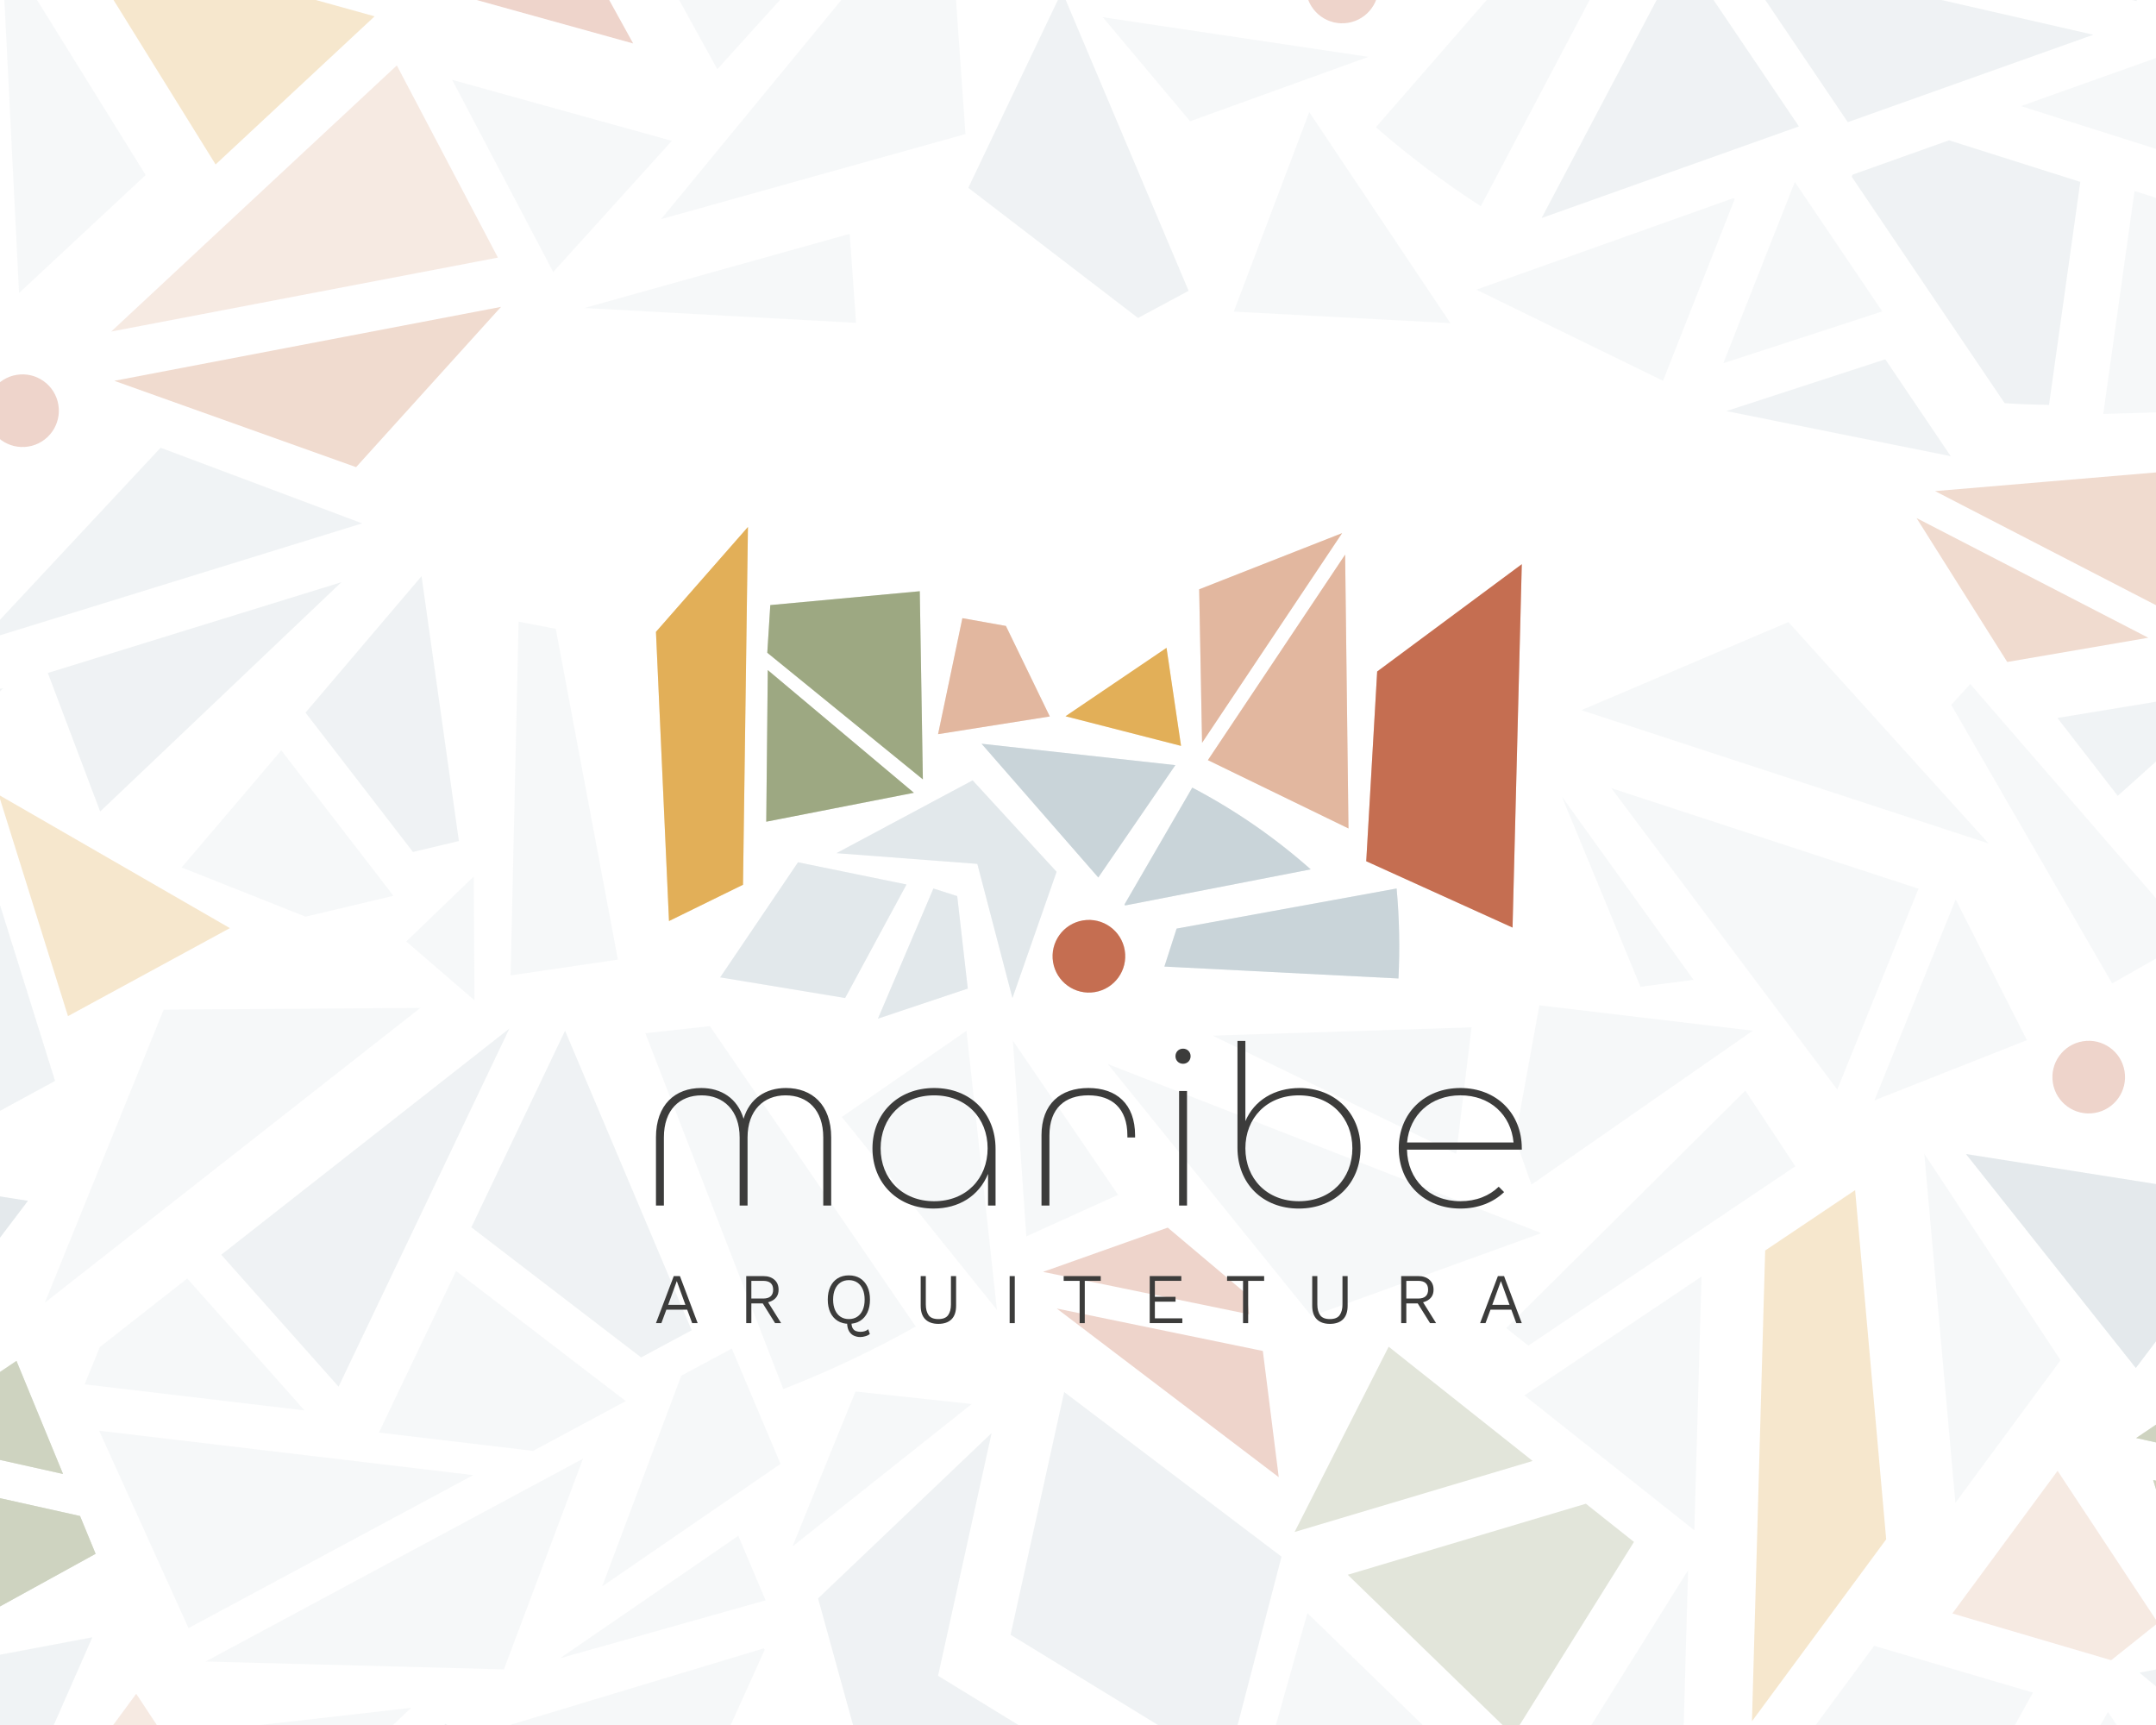 <?xml version="1.0" encoding="utf-8"?>
<svg viewBox="0 0 1280 1024" width="1280px" height="1024px" xmlns="http://www.w3.org/2000/svg">
  <g id="Fundo" transform="matrix(1, 0, 0, 1, -152.166, 92.882)"/>
  <g style="" transform="matrix(1.042, 0, 0, 1.042, -196.4, -108.437)">
    <g id="Camada_4" transform="matrix(1, 0, 0, 1, -152.166, 92.882)">
      <g>
        <defs>
          <rect id="SVGID_1_" width="1920" height="1000"/>
        </defs>
        <clipPath id="SVGID_00000166645536293401435070000014976012858562966939_">
          <rect width="1920" height="1000" style="overflow: visible;"/>
        </clipPath>
        <g style="opacity:0.3;clip-path:url(#SVGID_00000166645536293401435070000014976012858562966939_);">
          <g>
            <polygon class="st2" points="-65.37,332.61 -147.78,393.74 -154,501.83 -70.64,539.61 &#9;&#9;&#9;&#9;" style="fill: rgb(197, 110, 81);"/>
            <polygon class="st3" points="-244.22,444.23 -164.12,483.15 -166.03,327.16 &#9;&#9;&#9;&#9;" style="fill: rgb(226, 183, 159);"/>
            <polygon class="st3" points="-249.18,346.91 -247.54,434.36 -167.76,314.92 &#9;&#9;&#9;&#9;" style="fill: rgb(226, 183, 159);"/>
            <polygon class="st3" points="-384.11,363.36 -359.31,367.78 -334.3,419.35 -397.95,429.43 &#9;&#9;&#9;&#9;" style="fill: rgb(226, 183, 159);"/>
            <polygon class="st4" points="-558.69,371.15 -551.26,535.9 -509.09,515.22 -506.28,311.4 &#9;&#9;&#9;&#9;" style="fill: rgb(226, 175, 88);"/>
            <polygon class="st5" points="-432.21,591.48 -432.21,591.47 -400.6,517.36 -400.59,517.36 -387.05,521.7 -381.03,574.37 &#10;&#9;&#9;&#9;&#9;&#9;-432.19,591.48 &#9;&#9;&#9;&#9;" style="fill: rgb(226, 232, 235);"/>
            <polygon class="st5" points="-378.27,455.75 -330.43,507.84 -355.58,579.74 -375.58,503.33 -455.83,497.22 -409.31,472.35 &#10;&#9;&#9;&#9;&#9;&#9;-378.83,456.06 &#9;&#9;&#9;&#9;" style="fill: rgb(226, 232, 235);"/>
            <polygon class="st5" points="-415.96,515.08 -450.93,579.74 -522.09,567.98 -477.76,502.43 &#9;&#9;&#9;&#9;" style="fill: rgb(226, 232, 235);"/>
            <ellipse transform="matrix(0.987 -0.161 0.161 0.987 -93.603 -42.999)" class="st2" cx="-312.03" cy="555.87" rx="20.69" ry="20.69" style="fill: rgb(197, 110, 81);"/>
            <polygon class="st6" points="-493.54,355.9 -495.26,383.05 -406.62,455.19 -408.37,348.01 &#9;&#9;&#9;&#9;" style="fill: rgb(157, 168, 130);"/>
            <polygon class="st6" points="-494.98,392.93 -411.73,462.83 -495.86,479.3 &#9;&#9;&#9;&#9;" style="fill: rgb(157, 168, 130);"/>
            <polygon class="st7" points="-373.18,434.89 -262.76,447.08 -306.67,511.09 &#9;&#9;&#9;&#9;" style="fill: rgb(201, 212, 217);"/>
            <path class="st7" d="M-253.12,459.89c24.32,12.74,47,28.4,67.49,46.56l-105.8,20.58l-0.29-0.61L-253.12,459.89z" style="fill: rgb(201, 212, 217);"/>
            <path class="st7" d="M-136.7,517.36c1.56,17.01,1.9,34.14,1.05,51.26l-133.36-6.79l6.96-21.63L-136.7,517.36z" style="fill: rgb(201, 212, 217);"/>
            <polygon class="st4" points="-259.52,436.11 -267.79,380.26 -325.36,419.23 &#9;&#9;&#9;&#9;" style="fill: rgb(226, 175, 88);"/>
          </g>
          <path class="st3" d="M297.1,935.73c-8.89,7.09-17.77,14.18-26.66,21.27l-90.47-26.63v-0.02l59.93-81.24L297.1,935.73z" style="fill: rgb(226, 183, 159);"/>
          <path class="st5" d="M225.86,975.43c-18.44,33.3-36.89,66.6-55.33,99.91L58.9,1052.48l76.48-103.68L225.86,975.43z" style="fill: rgb(226, 232, 235);"/>
          <polygon class="st5" points="29.37,905.72 25.91,1029.29 -39.46,1015.91 &#9;&#9;&#9;" style="fill: rgb(226, 232, 235);"/>
          <polygon class="st5" points="241.6,786.1 181.67,867.35 163.95,668.46 &#9;&#9;&#9;" style="fill: rgb(226, 232, 235);"/>
          <path class="st5" d="M90.46,675.63l-51.24,34.4v0.02l-100.89,67.75l-12.62-10.02c45.43-45.1,90.86-90.2,136.28-135.3&#10;&#9;&#9;&#9;&#9;L90.46,675.63z" style="fill: rgb(226, 232, 235);"/>
          <path class="st6" d="M-59.19,843.49l-135.63,40.47c17.87-35.19,35.73-70.38,53.6-105.56l12.62,10.02L-59.19,843.49z" style="fill: rgb(157, 168, 130);"/>
          <path class="st5" d="M-93.29,1021.61l-113.45-23.22c6.41-22.75,12.81-45.5,19.22-68.24L-93.29,1021.61z" style="fill: rgb(226, 232, 235);"/>
          <polygon class="st5" points="37.02,738.42 32.96,883.01 5.54,861.25 -63.87,806.17 &#9;&#9;&#9;" style="fill: rgb(226, 232, 235);"/>
          <polygon class="st4" points="142.25,888.09 142.25,888.12 65.77,991.79 69.22,868.22 73.29,723.63 73.29,723.6 124.53,689.2 &#9;&#9;&#9;&#10;&#9;&#9;&#9;&#9;" style="fill: rgb(226, 175, 88);"/>
          <polygon class="st6" points="-1.46,889.61 -70.29,999.8 -164.51,908.34 -164.51,908.32 -28.88,867.85 &#9;&#9;&#9;" style="fill: rgb(157, 168, 130);"/>
          <path class="st5" d="M-226.67,278.2c-19.08,28.21-38.15,56.43-57.23,84.64l-97.66-29.22l76.38-86.33L-226.67,278.2z" style="fill: rgb(226, 232, 235);"/>
          <polygon class="st5" points="-355.34,604.01 -295.38,691.88 -347.69,715.55 &#9;&#9;&#9;" style="fill: rgb(226, 232, 235);"/>
          <polygon class="st5" points="-254.35,80.27 -304.12,20.99 -152.71,43.57 &#9;&#9;&#9;" style="fill: rgb(226, 232, 235);"/>
          <path class="st5" d="M270.99,571.45l-30.87-53.45l-0.02,0l-60.79-105.23l10.84-11.92c41.93,48.37,83.86,96.73,125.8,145.1&#10;&#9;&#9;&#9;&#9;L270.99,571.45z" style="fill: rgb(226, 232, 235);"/>
          <path class="st6" d="M-896.53,850.89l-91.85-20.48c21.78-14.64,43.56-29.27,65.33-43.91l4.08,9.9L-896.53,850.89z" style="fill: rgb(157, 168, 130);"/>
          <path class="st5" d="M-364.41,757.41l-88.39-109.9c23.68-16.36,47.36-32.73,71.04-49.09L-364.41,757.41z" style="fill: rgb(226, 232, 235);"/>
          <polygon class="st5" points="-201.5,-56.83 -336.94,-93.58 -310.18,-114.49 -242.42,-167.41 &#9;&#9;&#9;" style="fill: rgb(226, 232, 235);"/>
          <polygon class="st4" points="-365.61,-18.88 -365.63,-18.89 -429.14,-94.54 -337.66,-69.73 -230.63,-40.69 -230.62,-40.68 &#10;&#9;&#9;&#9;&#9;-214.2,3.7 &#9;&#9;&#9;" style="fill: rgb(226, 175, 88);"/>
          <polygon class="st6" points="-877.97,896.38 -953.64,938.03 -978.69,854.4 -978.68,854.39 -886.83,874.86 &#9;&#9;&#9;" style="fill: rgb(157, 168, 130);"/>
          <g>
            <path class="st6" d="M-896.53,850.89l-91.85-20.48c21.78-14.64,43.56-29.27,65.33-43.91l4.08,9.9L-896.53,850.89z" style="fill: rgb(157, 168, 130);"/>
            <polygon class="st6" points="-877.97,896.38 -953.64,938.03 -978.69,854.4 -978.68,854.39 -886.83,874.86 &#9;&#9;&#9;&#9;" style="fill: rgb(157, 168, 130);"/>
            <path class="st6" d="M376.55,850.89l-91.85-20.48c21.78-14.64,43.56-29.27,65.33-43.91l4.08,9.9L376.55,850.89z" style="fill: rgb(157, 168, 130);"/>
            <polygon class="st6" points="395.12,896.38 319.44,938.03 294.39,854.4 294.4,854.39 386.25,874.86 &#9;&#9;&#9;&#9;" style="fill: rgb(157, 168, 130);"/>
          </g>
          <path class="st3" d="M-646.97,186.01l-82.57,91.31c-45.92-16.4-91.84-32.79-137.77-49.19L-646.97,186.01z" style="fill: rgb(226, 183, 159);"/>
          <polygon class="st5" points="-549.63,91.42 -617.23,166.15 -674.82,56.67 &#9;&#9;&#9;" style="fill: rgb(226, 232, 235);"/>
          <path class="st5" d="M-475.03-3.21l-48.7,53.84l-64.23-116.45l-10.3-18.66C-557.19-57.39-516.11-30.3-475.03-3.21z" style="fill: rgb(226, 232, 235);"/>
          <path class="st5" d="M-809.17-136.6l-104.01,91.18l-17.13-4.75l-4.84-96.52C-893.16-143.32-851.16-139.96-809.17-136.6z" style="fill: rgb(226, 232, 235);"/>
          <path class="st2" d="M-625-104.62l-216.58,38.45l104.01-91.18c34.09,11.36,68.18,22.72,102.27,34.07L-625-104.62z" style="fill: rgb(197, 110, 81);"/>
          <polygon class="st5" points="-849.43,110.91 -921.58,178.13 -931.59,-21.47 &#9;&#9;&#9;" style="fill: rgb(226, 232, 235);"/>
          <polygon class="st4" points="-718.99,20.49 -809.59,104.88 -891.75,-27.5 -874.61,-22.75 &#9;&#9;&#9;" style="fill: rgb(226, 175, 88);"/>
          <polygon class="st2" points="-571.68,35.94 -696.87,1.19 -852.49,-42.06 -635.91,-80.5 &#9;&#9;&#9;" style="fill: rgb(197, 110, 81);"/>
          <polygon class="st3" points="-648.75,157.94 -869.08,200.07 -796.93,132.84 -706.34,48.46 &#9;&#9;&#9;" style="fill: rgb(226, 183, 159);"/>
          <polygon class="st5" points="-408.61,222.09 -451.77,313.15 -538.5,224.94 &#9;&#9;&#9;" style="fill: rgb(226, 232, 235);"/>
          <path class="st5" d="M-311.57,208.83l-48.7,53.84l-64.23-116.45l-10.3-18.66C-393.72,154.65-352.64,181.74-311.57,208.83z" style="fill: rgb(226, 232, 235);"/>
          <path class="st5" d="M-710.84,312.08l134.9-99.07l20.16,7.51l-4.23,116.86C-610.29,328.95-660.56,320.52-710.84,312.08z" style="fill: rgb(226, 232, 235);"/>
          <path class="st2" d="M-220.73,759.93l-117.41-24.17l71.04-25.21c14.97,12.62,29.95,25.24,44.92,37.86L-220.73,759.93z" style="fill: rgb(197, 110, 81);"/>
          <g>
            <polygon class="st5" points="-901.07,626.97 -974.54,666.93 -940.55,500.89 &#9;&#9;&#9;&#9;" style="fill: rgb(226, 232, 235);"/>
            <polygon class="st5" points="372.01,626.97 298.54,666.93 332.53,500.89 &#9;&#9;&#9;&#9;" style="fill: rgb(226, 232, 235);"/>
          </g>
          <polygon class="st4" points="-801.45,539.93 -893.7,590.07 -933.17,463.99 -920.11,471.51 &#9;&#9;&#9;" style="fill: rgb(226, 175, 88);"/>
          <polygon class="st2" points="-203.86,852.73 -260.24,809.9 -330.33,756.65 -212.92,780.82 &#9;&#9;&#9;" style="fill: rgb(197, 110, 81);"/>
          <path class="st3" d="M291.59,374.51l-80.38,13.8c-17.22-27.33-34.44-54.66-51.67-81.99L291.59,374.51z" style="fill: rgb(226, 183, 159);"/>
          <polygon class="st3" points="302.15,359.15 170.1,290.97 235.2,285.46 316.92,278.55 &#9;&#9;&#9;" style="fill: rgb(226, 183, 159);"/>
          <polygon class="st7" points="120.37,80.8 53.53,-18.17 113.54,-131.92 127.79,0.67 260.26,30.98 176.36,60.85 121.39,80.42 &#9;&#9;&#9;&#10;&#9;&#9;&#9;&#9;" style="fill: rgb(201, 212, 217);"/>
          <path class="st5" d="M-88.72,128.69c-20.93-13.54-40.91-28.59-59.8-45.01L-20.48-63.32l18.57,27.49L-88.72,128.69z" style="fill: rgb(226, 232, 235);"/>
          <polygon class="st7" points="-54.08,135.4 25.68,-15.76 92.52,83.21 &#9;&#9;&#9;" style="fill: rgb(201, 212, 217);"/>
          <path class="st5" d="M15.1,228.13c-35.46-17.31-70.92-34.61-106.38-51.92l146.6-52.19l0.55,0.8L15.1,228.13z" style="fill: rgb(226, 232, 235);"/>
          <polygon class="st5" points="49.43,218.12 90.2,114.82 140.03,188.61 &#9;&#9;&#9;" style="fill: rgb(226, 232, 235);"/>
          <path class="st5" d="M179.05,271.09c-42.64-8.57-85.27-17.14-127.91-25.71l90.6-29.51L179.05,271.09z" style="fill: rgb(226, 232, 235);"/>
          <path class="st5" d="M305.21,245.88c-13.1,0.38-26.2,0.76-39.3,1.15l17.82-127.04l13.08,4.15L305.21,245.88z" style="fill: rgb(226, 232, 235);"/>
          <path class="st7" d="M235.02,241.83c-8.46-0.1-16.87-0.4-25.27-0.95l-37.31-55.22l-49.83-73.79l0.47-1.18l54.97-19.57&#10;&#9;&#9;&#9;&#9;l74.79,23.68L235.02,241.83z" style="fill: rgb(201, 212, 217);"/>
          <polygon class="st5" points="306.86,99.47 293.77,95.32 218.98,71.64 302.89,41.77 &#9;&#9;&#9;" style="fill: rgb(226, 232, 235);"/>
          <polygon class="st5" points="20.31,-49.45 1.75,-76.94 85.63,-173.25 &#9;&#9;&#9;" style="fill: rgb(226, 232, 235);"/>
          <path class="st7" d="M284.97,11.79L152.5-18.53l-14.25-132.59c46.23,15.52,92.45,31.04,138.68,46.56L284.97,11.79z" style="fill: rgb(201, 212, 217);"/>
          <polygon class="st7" points="-432.55,1044.04 -466.35,921.79 -367.45,827.59 -397.96,965.88 -274.87,1041.23 -369.44,1042.9 &#10;&#9;&#9;&#9;&#9;-431.4,1044 &#9;&#9;&#9;" style="fill: rgb(201, 212, 217);"/>
          <path class="st5" d="M-410.67,766.89c-24.24,13.63-49.47,25.53-75.48,35.65l-78.59-202.73l36.78-4.05L-410.67,766.89z" style="fill: rgb(226, 232, 235);"/>
          <g>
            <polygon class="st7" points="187.72,668.64 356.54,695.3 284.46,790.52 &#9;&#9;&#9;&#9;" style="fill: rgb(201, 212, 217);"/>
            <polygon class="st7" points="-1085.36,668.64 -916.54,695.3 -988.62,790.52 &#9;&#9;&#9;&#9;" style="fill: rgb(201, 212, 217);"/>
          </g>
          <path class="st5" d="M-542.5,1052.24c-34.57-19.02-69.14-38.04-103.71-57.05l148.97-44.96l0.51,0.83L-542.5,1052.24z" style="fill: rgb(226, 232, 235);"/>
          <g>
            <polygon class="st5" points="-986.53,964.08 -879.82,943.95 -914.89,1023.65 &#9;&#9;&#9;&#9;" style="fill: rgb(226, 232, 235);"/>
            <polygon class="st5" points="286.55,964.08 393.27,943.95 358.2,1023.65 &#9;&#9;&#9;&#9;" style="fill: rgb(226, 232, 235);"/>
          </g>
          <path class="st5" d="M-378.76,811.04c-34.05,27.05-68.1,54.11-102.14,81.16l35.88-88.27L-378.76,811.04z" style="fill: rgb(226, 232, 235);"/>
          <path class="st5" d="M-580.38,557.88c-20.38,3-40.75,5.99-61.13,8.99l4.55-201.54l21.18,4.08L-580.38,557.88z" style="fill: rgb(226, 232, 235);"/>
          <polygon class="st5" points="-789.82,994.54 -776.18,993 -698.24,984.14 -762.68,1045.61 &#9;&#9;&#9;" style="fill: rgb(226, 232, 235);"/>
          <polygon class="st5" points="32.48,569.37 2.26,573.37 -42.57,464.92 &#9;&#9;&#9;" style="fill: rgb(226, 232, 235);"/>
          <path class="st7" d="M-233.53,1017.86l-123.1-75.35l30.52-138.3c41.28,31.27,82.57,62.53,123.85,93.8L-233.53,1017.86z" style="fill: rgb(201, 212, 217);"/>
          <polygon class="st5" points="-515.47,779.44 -487.71,845.16 -589.34,914.95 -544.28,794.92 -515.49,779.45 &#9;&#9;&#9;" style="fill: rgb(226, 232, 235);"/>
          <polygon class="st7" points="-610.46,598.42 -610.45,598.44 -538.34,769.03 -538.36,769.04 -567.16,784.51 -663.87,710.37 &#10;&#9;&#9;&#9;&#9;-610.5,598.44 &#9;&#9;&#9;" style="fill: rgb(201, 212, 217);"/>
          <polygon class="st5" points="-575.88,809.38 -628.69,837.75 -716.55,827.32 -672.59,735.24 &#9;&#9;&#9;" style="fill: rgb(226, 232, 235);"/>
          <polygon class="st7" points="-642.2,597.15 -695.58,709.08 -739.53,801.16 -806.38,726 &#9;&#9;&#9;" style="fill: rgb(201, 212, 217);"/>
          <path class="st5" d="M-692.93,585.39L-857.1,714.24l-49.83,39.1l67.74-166.96C-790.43,586.05-741.68,585.72-692.93,585.39z" style="fill: rgb(226, 232, 235);"/>
          <polygon class="st5" points="-758.91,814.69 -884.21,799.84 -875.59,778.63 -825.76,739.53 &#9;&#9;&#9;" style="fill: rgb(226, 232, 235);"/>
          <polygon class="st5" points="-662.78,851.55 -825.03,938.73 -875.94,826.26 -750.64,841.11 &#9;&#9;&#9;" style="fill: rgb(226, 232, 235);"/>
          <path class="st5" d="M-600.24,842.19l-45.06,120.03c-56.67-1.49-113.34-2.98-170.01-4.47l162.25-87.19L-600.24,842.19z" style="fill: rgb(226, 232, 235);"/>
          <g>
            <path class="st3" d="M-784.19,1083.14c-10.97,8.76-21.95,17.51-32.92,26.27l-111.75-32.9v-0.03l74.03-100.35L-784.19,1083.14z" style="fill: rgb(226, 183, 159);"/>
            <path class="st3" d="M-784.19-189.95c-10.97,8.76-21.95,17.51-32.92,26.27l-111.75-32.9v-0.03l74.03-100.35L-784.19-189.95z" style="fill: rgb(226, 183, 159);"/>
          </g>
          <path class="st7" d="M-594.03,1055.04c-3.33,6.05-6.79,11.98-10.42,17.82l-54.11,5.56l-72.3,7.42l-0.67-0.79l7.1-47.1&#10;&#9;&#9;&#9;&#9;l45.86-44.69L-594.03,1055.04z" style="fill: rgb(201, 212, 217);"/>
          <g>
            <path class="st5" d="M-185.62,1021.61l50.9,112.47c-28.67-8.64-57.34-17.28-86.02-25.92L-185.62,1021.61z" style="fill: rgb(226, 232, 235);"/>
            <path class="st5" d="M-185.62-251.47l50.9,112.47c-28.67-8.64-57.34-17.28-86.02-25.92L-185.62-251.47z" style="fill: rgb(226, 232, 235);"/>
          </g>
          <path class="st5" d="M-511.77,886.12l15.56,36.77c-39.06,11.01-78.12,22.02-117.18,33.02L-511.77,886.12z" style="fill: rgb(226, 232, 235);"/>
          <polygon class="st5" points="-389.66,-16.39 -382.34,87.56 -555.78,136.03 -436.8,-8.59 -389.69,-16.38 &#9;&#9;&#9;" style="fill: rgb(226, 232, 235);"/>
          <polygon class="st7" points="-692.25,339.46 -692.24,339.48 -670.97,490.32 -670.99,490.33 -697.15,496.54 -758.36,417.17 &#10;&#9;&#9;&#9;&#9;-692.28,339.47 &#9;&#9;&#9;" style="fill: rgb(201, 212, 217);"/>
          <polygon class="st5" points="-708.26,521.52 -758.35,533.41 -828.96,505.37 -772.17,438.65 &#9;&#9;&#9;" style="fill: rgb(226, 232, 235);"/>
          <polygon class="st7" points="-737.93,342.87 -813.31,414.54 -875.36,473.49 -905.19,394.57 &#9;&#9;&#9;" style="fill: rgb(201, 212, 217);"/>
          <path class="st5" d="M-726.07,309.34l-167.25,51.7l-50.76,15.68l103.14-110.47C-802.65,280.61-764.36,294.97-726.07,309.34z" style="fill: rgb(226, 232, 235);"/>
          <polygon class="st5" points="66.25,598.36 -59.89,686.07 -69.16,659.79 -55.36,583.91 &#9;&#9;&#9;" style="fill: rgb(226, 232, 235);"/>
          <polygon class="st5" points="-14.4,460.17 160.65,517.47 114.36,631.91 38.66,530.97 &#9;&#9;&#9;" style="fill: rgb(226, 232, 235);"/>
          <path class="st5" d="M-31.45,415.76l117.97-50.19c38.02,42.05,76.04,84.1,114.06,126.14L25.53,434.41L-31.45,415.76z" style="fill: rgb(226, 232, 235);"/>
          <path class="st5" d="M135.54,638.06l46.3-114.45c13.53,26.72,27.05,53.43,40.58,80.15L135.54,638.06z" style="fill: rgb(226, 232, 235);"/>
          <path class="st5" d="M-448.29,144.4l3.6,50.72c-51.6-2.82-103.2-5.64-154.81-8.46L-448.29,144.4z" style="fill: rgb(226, 232, 235);"/>
          <g>
            <path class="st3" d="M-114.57-209.01c12.39-6.8,24.79-13.61,37.18-20.41l105.24,51.83l0,0.03L-62.85-90.7L-114.57-209.01z" style="fill: rgb(226, 183, 159);"/>
            <path class="st3" d="M-114.57,1064.07c12.39-6.8,24.79-13.61,37.18-20.41l105.24,51.83l0,0.03l-90.69,86.86L-114.57,1064.07z" style="fill: rgb(226, 183, 159);"/>
          </g>
          <path class="st5" d="M-417.1-129.94c-22.96,25.75-45.91,51.5-68.87,77.25l-94.1-42.51l88.32-76.36L-417.1-129.94z" style="fill: rgb(226, 232, 235);"/>
          <g>
            <path class="st5" d="M342.37,403.35l-68.19,61.22c-11.45-14.79-22.9-29.57-34.35-44.36L342.37,403.35z" style="fill: rgb(226, 232, 235);"/>
            <path class="st5" d="M-930.71,403.35l-68.19,61.22c-11.45-14.79-22.9-29.57-34.35-44.36L-930.71,403.35z" style="fill: rgb(226, 232, 235);"/>
          </g>
          <polygon class="st5" points="-186.47,75.05 -106.04,195.28 -141,193.42 -229.48,188.72 &#9;&#9;&#9;" style="fill: rgb(226, 232, 235);"/>
          <polygon class="st5" points="268.61,986.45 315.95,1058.16 213.29,1082.44 &#9;&#9;&#9;" style="fill: rgb(226, 232, 235);"/>
          <path class="st5" d="M-93.99,596.46l-8.72,72.07l-119.64-58.06l-19.18-9.3C-192.35,599.61-143.17,598.03-93.99,596.46z" style="fill: rgb(226, 232, 235);"/>
          <polygon class="st4" points="-21.32,374.84 3.22,253.48 147.08,313.29 130.39,319.4 &#9;&#9;&#9;" style="fill: rgb(226, 175, 88);"/>
          <g>
            <path class="st5" d="M-310.29-188.18c-2.51,16.39-5.03,32.78-7.54,49.18l-154.06-51.17l8.15-15.34L-310.29-188.18z" style="fill: rgb(226, 232, 235);"/>
            <path class="st5" d="M-310.29,1084.91c-2.51,16.39-5.03,32.78-7.54,49.18l-154.06-51.17l8.15-15.34L-310.29,1084.91z" style="fill: rgb(226, 232, 235);"/>
          </g>
          <polygon class="st5" points="-39.49,280.31 -114.89,333.38 -230.9,224.14 -66.94,248.16 -39.51,280.29 &#9;&#9;&#9;" style="fill: rgb(226, 232, 235);"/>
          <polygon class="st7" points="-327.33,6.24 -327.31,6.26 -255.21,176.85 -255.23,176.86 -284.02,192.34 -380.74,118.19 &#10;&#9;&#9;&#9;&#9;-327.36,6.27 &#9;&#9;&#9;" style="fill: rgb(201, 212, 217);"/>
          <polygon class="st5" points="-121.63,-8.37 -162.69,-44.97 -181.32,-123.99 -88.12,-115.05 &#9;&#9;&#9;" style="fill: rgb(226, 232, 235);"/>
          <polygon class="st5" points="-654.85,-148.66 -559.32,-178.48 -558.69,-160.33 -582.12,-115.89 &#9;&#9;&#9;" style="fill: rgb(226, 232, 235);"/>
          <path class="st5" d="M-54.22,713.7l-130.93,47.32c-38.69-47.88-77.38-95.76-116.08-143.64l186.35,72.66L-54.22,713.7z" style="fill: rgb(226, 232, 235);"/>
          <path class="st5" d="M-662.5,510.49l0.43,70.59c-12.97-11.18-25.93-22.36-38.9-33.54L-662.5,510.49z" style="fill: rgb(226, 232, 235);"/>
          <path class="st5" d="M316.89-173.09l-8.98,43.95c-43.18-14.65-86.36-29.3-129.54-43.95H316.89z" style="fill: rgb(226, 232, 235);"/>
          <ellipse transform="matrix(0.987 -0.161 0.161 0.987 -171.189 -65.191)" class="st2" cx="-487.71" cy="1023.35" rx="20.69" ry="20.69" style="fill: rgb(197, 110, 81);"/>
          <ellipse transform="matrix(0.987 -0.161 0.161 0.987 -2.786 -26.972)" class="st2" cx="-167.76" cy="3.7" rx="20.69" ry="20.69" style="fill: rgb(197, 110, 81);"/>
          <ellipse transform="matrix(0.987 -0.161 0.161 0.987 -51.485 -144.911)" class="st2" cx="-919.6" cy="245.12" rx="20.69" ry="20.69" style="fill: rgb(197, 110, 81);"/>
          <ellipse transform="matrix(0.987 -0.161 0.161 0.987 -97.25 49.644)" class="st2" cx="257.59" cy="624.69" rx="20.69" ry="20.69" style="fill: rgb(197, 110, 81);"/>
        </g>
        <g style="opacity:0.3;clip-path:url(#SVGID_00000166645536293401435070000014976012858562966939_);">
          <g>
            <polygon class="st2" points="2480.79,332.61 2398.39,393.74 2392.16,501.83 2475.52,539.61 &#9;&#9;&#9;&#9;" style="fill: rgb(197, 110, 81);"/>
            <polygon class="st3" points="2301.94,444.23 2382.05,483.15 2380.14,327.16 &#9;&#9;&#9;&#9;" style="fill: rgb(226, 183, 159);"/>
            <polygon class="st3" points="2296.99,346.91 2298.62,434.36 2378.4,314.92 &#9;&#9;&#9;&#9;" style="fill: rgb(226, 183, 159);"/>
            <polygon class="st3" points="2162.06,363.36 2186.86,367.78 2211.87,419.35 2148.21,429.43 &#9;&#9;&#9;&#9;" style="fill: rgb(226, 183, 159);"/>
            <polygon class="st4" points="1987.47,371.15 1994.9,535.9 2037.07,515.22 2039.89,311.4 &#9;&#9;&#9;&#9;" style="fill: rgb(226, 175, 88);"/>
            <polygon class="st5" points="2113.96,591.48 2113.96,591.47 2145.57,517.36 2145.58,517.36 2159.12,521.7 2165.13,574.37 &#10;&#9;&#9;&#9;&#9;&#9;2113.98,591.48 &#9;&#9;&#9;&#9;" style="fill: rgb(226, 232, 235);"/>
            <polygon class="st5" points="2167.89,455.75 2215.74,507.84 2190.59,579.74 2170.59,503.33 2090.34,497.22 2136.86,472.35 &#10;&#9;&#9;&#9;&#9;&#9;2167.33,456.06 &#9;&#9;&#9;&#9;" style="fill: rgb(226, 232, 235);"/>
            <polygon class="st5" points="2130.21,515.08 2095.24,579.74 2024.07,567.98 2068.41,502.43 &#9;&#9;&#9;&#9;" style="fill: rgb(226, 232, 235);"/>
            <ellipse transform="matrix(0.987 -0.161 0.161 0.987 -60.362 367.087)" class="st2" cx="2234.13" cy="555.87" rx="20.69" ry="20.69" style="fill: rgb(197, 110, 81);"/>
            <polygon class="st6" points="2052.62,355.9 2050.9,383.05 2139.55,455.19 2137.8,348.01 &#9;&#9;&#9;&#9;" style="fill: rgb(157, 168, 130);"/>
            <polygon class="st6" points="2051.19,392.93 2134.43,462.83 2050.31,479.3 &#9;&#9;&#9;&#9;" style="fill: rgb(157, 168, 130);"/>
            <polygon class="st7" points="2172.99,434.89 2283.4,447.08 2239.5,511.09 &#9;&#9;&#9;&#9;" style="fill: rgb(201, 212, 217);"/>
            <path class="st7" d="M2293.04,459.89c24.32,12.74,47,28.4,67.49,46.56l-105.8,20.58l-0.29-0.61L2293.04,459.89z" style="fill: rgb(201, 212, 217);"/>
            <path class="st7" d="M2409.47,517.36c1.56,17.01,1.9,34.14,1.05,51.26l-133.36-6.79l6.96-21.63L2409.47,517.36z" style="fill: rgb(201, 212, 217);"/>
            <polygon class="st4" points="2286.65,436.11 2278.37,380.26 2220.81,419.23 &#9;&#9;&#9;&#9;" style="fill: rgb(226, 175, 88);"/>
          </g>
          <path class="st3" d="M2843.27,935.73c-8.89,7.09-17.77,14.18-26.66,21.27l-90.47-26.63v-0.02l59.93-81.24L2843.27,935.73z" style="fill: rgb(226, 183, 159);"/>
          <path class="st5" d="M2772.02,975.43c-18.44,33.3-36.89,66.6-55.33,99.91l-111.63-22.86l76.48-103.68L2772.02,975.43z" style="fill: rgb(226, 232, 235);"/>
          <polygon class="st5" points="2575.53,905.72 2572.08,1029.29 2506.71,1015.91 &#9;&#9;&#9;" style="fill: rgb(226, 232, 235);"/>
          <polygon class="st5" points="2787.77,786.1 2727.83,867.35 2710.12,668.46 &#9;&#9;&#9;" style="fill: rgb(226, 232, 235);"/>
          <path class="st5" d="M2636.63,675.63l-51.24,34.4v0.02l-100.89,67.75l-12.62-10.02c45.43-45.1,90.86-90.2,136.28-135.3&#10;&#9;&#9;&#9;&#9;L2636.63,675.63z" style="fill: rgb(226, 232, 235);"/>
          <path class="st6" d="M2486.97,843.49l-135.63,40.47c17.87-35.19,35.73-70.38,53.6-105.56l12.62,10.02L2486.97,843.49z" style="fill: rgb(157, 168, 130);"/>
          <path class="st5" d="M2452.88,1021.61l-113.45-23.22c6.41-22.75,12.81-45.5,19.22-68.24L2452.88,1021.61z" style="fill: rgb(226, 232, 235);"/>
          <polygon class="st5" points="2583.19,738.42 2579.12,883.01 2551.7,861.25 2482.29,806.17 &#9;&#9;&#9;" style="fill: rgb(226, 232, 235);"/>
          <polygon class="st4" points="2688.42,888.09 2688.42,888.12 2611.93,991.79 2615.39,868.22 2619.46,723.63 2619.46,723.6 &#10;&#9;&#9;&#9;&#9;2670.7,689.2 &#9;&#9;&#9;" style="fill: rgb(226, 175, 88);"/>
          <polygon class="st6" points="2544.71,889.61 2475.88,999.8 2381.66,908.34 2381.66,908.32 2517.29,867.85 &#9;&#9;&#9;" style="fill: rgb(157, 168, 130);"/>
          <path class="st5" d="M2319.49,278.2c-19.08,28.21-38.15,56.43-57.23,84.64l-97.66-29.22l76.38-86.33L2319.49,278.2z" style="fill: rgb(226, 232, 235);"/>
          <polygon class="st5" points="2190.83,604.01 2250.79,691.88 2198.47,715.55 &#9;&#9;&#9;" style="fill: rgb(226, 232, 235);"/>
          <polygon class="st5" points="2291.81,80.27 2242.05,20.99 2393.46,43.57 &#9;&#9;&#9;" style="fill: rgb(226, 232, 235);"/>
          <path class="st5" d="M2817.16,571.45l-30.87-53.45l-0.02,0l-60.79-105.23l10.84-11.92c41.93,48.37,83.86,96.73,125.8,145.1&#10;&#9;&#9;&#9;&#9;L2817.16,571.45z" style="fill: rgb(226, 232, 235);"/>
          <path class="st6" d="M1649.64,850.89l-91.85-20.48c21.78-14.64,43.56-29.27,65.33-43.91l4.08,9.9L1649.64,850.89z" style="fill: rgb(157, 168, 130);"/>
          <path class="st5" d="M2181.76,757.41l-88.39-109.9c23.68-16.36,47.36-32.73,71.04-49.09L2181.76,757.41z" style="fill: rgb(226, 232, 235);"/>
          <polygon class="st5" points="2344.67,-56.83 2209.22,-93.58 2235.99,-114.49 2303.74,-167.41 &#9;&#9;&#9;" style="fill: rgb(226, 232, 235);"/>
          <polygon class="st4" points="2180.55,-18.88 2180.54,-18.89 2117.03,-94.54 2208.5,-69.73 2315.53,-40.69 2315.55,-40.68 &#10;&#9;&#9;&#9;&#9;2331.97,3.7 &#9;&#9;&#9;" style="fill: rgb(226, 175, 88);"/>
          <polygon class="st6" points="1668.2,896.38 1592.53,938.03 1567.48,854.4 1567.48,854.39 1659.34,874.86 &#9;&#9;&#9;" style="fill: rgb(157, 168, 130);"/>
          <g>
            <path class="st6" d="M1649.64,850.89l-91.85-20.48c21.78-14.64,43.56-29.27,65.33-43.91l4.08,9.9L1649.64,850.89z" style="fill: rgb(157, 168, 130);"/>
            <polygon class="st6" points="1668.2,896.38 1592.53,938.03 1567.48,854.4 1567.48,854.39 1659.34,874.86 &#9;&#9;&#9;&#9;" style="fill: rgb(157, 168, 130);"/>
            <path class="st6" d="M2922.72,850.89l-91.85-20.48c21.78-14.64,43.56-29.27,65.33-43.91l4.08,9.9L2922.72,850.89z" style="fill: rgb(157, 168, 130);"/>
            <polygon class="st6" points="2941.28,896.38 2865.61,938.03 2840.56,854.4 2840.57,854.39 2932.42,874.86 &#9;&#9;&#9;&#9;" style="fill: rgb(157, 168, 130);"/>
          </g>
          <path class="st3" d="M1899.19,186.01l-82.57,91.31c-45.92-16.4-91.84-32.79-137.77-49.19L1899.19,186.01z" style="fill: rgb(226, 183, 159);"/>
          <polygon class="st5" points="1996.54,91.42 1928.94,166.15 1871.34,56.67 &#9;&#9;&#9;" style="fill: rgb(226, 232, 235);"/>
          <path class="st5" d="M2071.13-3.21l-48.7,53.84L1958.2-65.82l-10.3-18.66C1988.98-57.39,2030.06-30.3,2071.13-3.21z" style="fill: rgb(226, 232, 235);"/>
          <path class="st5" d="M1737-136.6l-104.01,91.18l-17.13-4.75l-4.84-96.52C1653.01-143.32,1695-139.96,1737-136.6z" style="fill: rgb(226, 232, 235);"/>
          <path class="st2" d="M1921.17-104.62l-216.58,38.45l104.01-91.18c34.09,11.36,68.18,22.72,102.27,34.07L1921.17-104.62z" style="fill: rgb(197, 110, 81);"/>
          <polygon class="st5" points="1696.73,110.91 1624.58,178.13 1614.58,-21.47 &#9;&#9;&#9;" style="fill: rgb(226, 232, 235);"/>
          <polygon class="st4" points="1827.17,20.49 1736.58,104.88 1654.42,-27.5 1671.55,-22.75 &#9;&#9;&#9;" style="fill: rgb(226, 175, 88);"/>
          <polygon class="st2" points="1974.49,35.94 1849.29,1.19 1693.67,-42.06 1910.25,-80.5 &#9;&#9;&#9;" style="fill: rgb(197, 110, 81);"/>
          <polygon class="st3" points="1897.42,157.94 1677.08,200.07 1749.23,132.84 1839.83,48.46 &#9;&#9;&#9;" style="fill: rgb(226, 183, 159);"/>
          <polygon class="st5" points="2137.56,222.09 2094.4,313.15 2007.66,224.94 &#9;&#9;&#9;" style="fill: rgb(226, 232, 235);"/>
          <path class="st5" d="M2234.6,208.83l-48.7,53.84l-64.23-116.45l-10.3-18.66C2152.45,154.65,2193.52,181.74,2234.6,208.83z" style="fill: rgb(226, 232, 235);"/>
          <path class="st5" d="M1835.33,312.08l134.9-99.07l20.16,7.51l-4.23,116.86C1935.88,328.95,1885.6,320.52,1835.33,312.08z" style="fill: rgb(226, 232, 235);"/>
          <path class="st2" d="M2325.43,759.93l-117.41-24.17l71.04-25.21c14.97,12.62,29.95,25.24,44.92,37.86L2325.43,759.93z" style="fill: rgb(197, 110, 81);"/>
          <g>
            <polygon class="st5" points="1645.09,626.97 1571.62,666.93 1605.62,500.89 &#9;&#9;&#9;&#9;" style="fill: rgb(226, 232, 235);"/>
            <polygon class="st5" points="2918.18,626.97 2844.71,666.93 2878.7,500.89 &#9;&#9;&#9;&#9;" style="fill: rgb(226, 232, 235);"/>
          </g>
          <polygon class="st4" points="1744.72,539.93 1652.47,590.07 1612.99,463.99 1626.06,471.51 &#9;&#9;&#9;" style="fill: rgb(226, 175, 88);"/>
          <polygon class="st2" points="2342.31,852.73 2285.92,809.9 2215.84,756.65 2333.25,780.82 &#9;&#9;&#9;" style="fill: rgb(197, 110, 81);"/>
          <path class="st3" d="M2837.76,374.51l-80.38,13.8c-17.22-27.33-34.44-54.66-51.67-81.99L2837.76,374.51z" style="fill: rgb(226, 183, 159);"/>
          <polygon class="st3" points="2848.32,359.15 2716.27,290.97 2781.36,285.46 2863.09,278.55 &#9;&#9;&#9;" style="fill: rgb(226, 183, 159);"/>
          <polygon class="st7" points="2666.54,80.8 2599.7,-18.17 2659.71,-131.92 2673.96,0.67 2806.43,30.98 2722.53,60.85 &#10;&#9;&#9;&#9;&#9;2667.55,80.42 &#9;&#9;&#9;" style="fill: rgb(201, 212, 217);"/>
          <path class="st5" d="M2457.45,128.69c-20.93-13.54-40.91-28.59-59.8-45.01l128.05-147.01l18.57,27.49L2457.45,128.69z" style="fill: rgb(226, 232, 235);"/>
          <polygon class="st7" points="2492.09,135.4 2571.85,-15.76 2638.69,83.21 &#9;&#9;&#9;" style="fill: rgb(201, 212, 217);"/>
          <path class="st5" d="M2561.27,228.13c-35.46-17.31-70.92-34.61-106.38-51.92l146.6-52.19l0.55,0.8L2561.27,228.13z" style="fill: rgb(226, 232, 235);"/>
          <polygon class="st5" points="2595.6,218.12 2636.37,114.82 2686.2,188.61 &#9;&#9;&#9;" style="fill: rgb(226, 232, 235);"/>
          <path class="st5" d="M2725.22,271.09c-42.64-8.57-85.27-17.14-127.91-25.71l90.6-29.51L2725.22,271.09z" style="fill: rgb(226, 232, 235);"/>
          <path class="st5" d="M2851.38,245.88c-13.1,0.38-26.2,0.76-39.3,1.15l17.82-127.04l13.08,4.15L2851.38,245.88z" style="fill: rgb(226, 232, 235);"/>
          <path class="st7" d="M2781.18,241.83c-8.46-0.1-16.87-0.4-25.27-0.95l-37.31-55.22l-49.83-73.79l0.47-1.18l54.97-19.57&#10;&#9;&#9;&#9;&#9;l74.79,23.68L2781.18,241.83z" style="fill: rgb(201, 212, 217);"/>
          <polygon class="st5" points="2853.02,99.47 2839.94,95.32 2765.15,71.64 2849.05,41.77 &#9;&#9;&#9;" style="fill: rgb(226, 232, 235);"/>
          <polygon class="st5" points="2566.48,-49.45 2547.92,-76.94 2631.79,-173.25 &#9;&#9;&#9;" style="fill: rgb(226, 232, 235);"/>
          <path class="st7" d="M2831.13,11.79l-132.47-30.32l-14.25-132.59c46.23,15.52,92.45,31.04,138.68,46.56L2831.13,11.79z" style="fill: rgb(201, 212, 217);"/>
          <polygon class="st7" points="2113.62,1044.04 2079.82,921.79 2178.72,827.59 2148.2,965.88 2271.3,1041.23 2176.73,1042.9 &#10;&#9;&#9;&#9;&#9;2114.77,1044 &#9;&#9;&#9;" style="fill: rgb(201, 212, 217);"/>
          <path class="st5" d="M2135.49,766.89c-24.24,13.63-49.47,25.53-75.48,35.65l-78.59-202.73l36.78-4.05L2135.49,766.89z" style="fill: rgb(226, 232, 235);"/>
          <g>
            <polygon class="st7" points="2733.89,668.64 2902.71,695.3 2830.63,790.52 &#9;&#9;&#9;&#9;" style="fill: rgb(201, 212, 217);"/>
            <polygon class="st7" points="1460.8,668.64 1629.62,695.3 1557.55,790.52 &#9;&#9;&#9;&#9;" style="fill: rgb(201, 212, 217);"/>
          </g>
          <path class="st5" d="M2003.66,1052.24c-34.57-19.02-69.14-38.04-103.71-57.05l148.97-44.96l0.51,0.83L2003.66,1052.24z" style="fill: rgb(226, 232, 235);"/>
          <g>
            <polygon class="st5" points="1559.63,964.08 1666.35,943.95 1631.28,1023.65 &#9;&#9;&#9;&#9;" style="fill: rgb(226, 232, 235);"/>
            <polygon class="st5" points="2832.72,964.08 2939.43,943.95 2904.36,1023.65 &#9;&#9;&#9;&#9;" style="fill: rgb(226, 232, 235);"/>
          </g>
          <path class="st5" d="M2167.41,811.04c-34.05,27.05-68.1,54.11-102.14,81.16l35.88-88.27L2167.41,811.04z" style="fill: rgb(226, 232, 235);"/>
          <path class="st5" d="M1965.78,557.88c-20.38,3-40.75,5.99-61.13,8.99l4.55-201.54l21.18,4.08L1965.78,557.88z" style="fill: rgb(226, 232, 235);"/>
          <polygon class="st5" points="1756.34,994.54 1769.98,993 1847.93,984.14 1783.48,1045.61 &#9;&#9;&#9;" style="fill: rgb(226, 232, 235);"/>
          <polygon class="st5" points="2578.64,569.37 2548.43,573.37 2503.6,464.92 &#9;&#9;&#9;" style="fill: rgb(226, 232, 235);"/>
          <path class="st7" d="M2312.64,1017.86l-123.1-75.35l30.52-138.3c41.28,31.27,82.57,62.53,123.85,93.8L2312.64,1017.86z" style="fill: rgb(201, 212, 217);"/>
          <polygon class="st5" points="2030.7,779.44 2058.45,845.16 1956.83,914.95 2001.89,794.92 2030.68,779.45 &#9;&#9;&#9;" style="fill: rgb(226, 232, 235);"/>
          <polygon class="st7" points="1935.7,598.42 1935.72,598.44 2007.82,769.03 2007.8,769.04 1979.01,784.51 1882.29,710.37 &#10;&#9;&#9;&#9;&#9;1935.67,598.44 &#9;&#9;&#9;" style="fill: rgb(201, 212, 217);"/>
          <polygon class="st5" points="1970.29,809.38 1917.47,837.75 1829.62,827.32 1873.57,735.24 &#9;&#9;&#9;" style="fill: rgb(226, 232, 235);"/>
          <polygon class="st7" points="1903.96,597.15 1850.59,709.08 1806.64,801.16 1739.79,726 &#9;&#9;&#9;" style="fill: rgb(201, 212, 217);"/>
          <path class="st5" d="M1853.24,585.39l-164.17,128.85l-49.83,39.1l67.74-166.96C1755.73,586.05,1804.49,585.72,1853.24,585.39z" style="fill: rgb(226, 232, 235);"/>
          <polygon class="st5" points="1787.26,814.69 1661.96,799.84 1670.58,778.63 1720.41,739.53 &#9;&#9;&#9;" style="fill: rgb(226, 232, 235);"/>
          <polygon class="st5" points="1883.38,851.55 1721.13,938.73 1670.23,826.26 1795.53,841.11 &#9;&#9;&#9;" style="fill: rgb(226, 232, 235);"/>
          <path class="st5" d="M1945.92,842.19l-45.06,120.03c-56.67-1.49-113.34-2.98-170.01-4.47l162.25-87.19L1945.92,842.19z" style="fill: rgb(226, 232, 235);"/>
          <g>
            <path class="st3" d="M1761.98,1083.14c-10.97,8.76-21.95,17.51-32.92,26.27l-111.75-32.9v-0.03l74.03-100.35L1761.98,1083.14z" style="fill: rgb(226, 183, 159);"/>
            <path class="st3" d="M1761.98-189.95c-10.97,8.76-21.95,17.51-32.92,26.27l-111.75-32.9v-0.03l74.03-100.35L1761.98-189.95z" style="fill: rgb(226, 183, 159);"/>
          </g>
          <path class="st7" d="M1952.13,1055.04c-3.33,6.05-6.79,11.98-10.42,17.82l-54.11,5.56l-72.3,7.42l-0.67-0.79l7.1-47.1&#10;&#9;&#9;&#9;&#9;l45.86-44.69L1952.13,1055.04z" style="fill: rgb(201, 212, 217);"/>
          <g>
            <path class="st5" d="M2360.54,1021.61l50.9,112.47c-28.67-8.64-57.34-17.28-86.02-25.92L2360.54,1021.61z" style="fill: rgb(226, 232, 235);"/>
            <path class="st5" d="M2360.54-251.47l50.9,112.47c-28.67-8.64-57.34-17.28-86.02-25.92L2360.54-251.47z" style="fill: rgb(226, 232, 235);"/>
          </g>
          <path class="st5" d="M2034.39,886.12l15.56,36.77c-39.06,11.01-78.12,22.02-117.18,33.02L2034.39,886.12z" style="fill: rgb(226, 232, 235);"/>
          <polygon class="st5" points="2156.5,-16.39 2163.83,87.56 1990.39,136.03 2109.36,-8.59 2156.47,-16.38 &#9;&#9;&#9;" style="fill: rgb(226, 232, 235);"/>
          <polygon class="st7" points="1853.92,339.46 1853.92,339.48 1875.19,490.32 1875.18,490.33 1849.02,496.54 1787.8,417.17 &#10;&#9;&#9;&#9;&#9;1853.88,339.47 &#9;&#9;&#9;" style="fill: rgb(201, 212, 217);"/>
          <polygon class="st5" points="1837.91,521.52 1787.82,533.41 1717.21,505.37 1774,438.65 &#9;&#9;&#9;" style="fill: rgb(226, 232, 235);"/>
          <polygon class="st7" points="1808.23,342.87 1732.85,414.54 1670.8,473.49 1640.98,394.57 &#9;&#9;&#9;" style="fill: rgb(201, 212, 217);"/>
          <path class="st5" d="M1820.1,309.34l-167.25,51.7l-50.76,15.68l103.14-110.47C1743.52,280.61,1781.81,294.97,1820.1,309.34z" style="fill: rgb(226, 232, 235);"/>
          <polygon class="st5" points="2612.41,598.36 2486.28,686.07 2477,659.79 2490.8,583.91 &#9;&#9;&#9;" style="fill: rgb(226, 232, 235);"/>
          <polygon class="st5" points="2531.77,460.17 2706.82,517.47 2660.52,631.91 2584.83,530.97 &#9;&#9;&#9;" style="fill: rgb(226, 232, 235);"/>
          <path class="st5" d="M2514.72,415.76l117.97-50.19c38.02,42.05,76.04,84.1,114.06,126.14l-175.05-57.29L2514.72,415.76z" style="fill: rgb(226, 232, 235);"/>
          <path class="st5" d="M2681.71,638.06l46.3-114.45c13.53,26.72,27.05,53.43,40.58,80.15L2681.71,638.06z" style="fill: rgb(226, 232, 235);"/>
          <path class="st5" d="M2097.87,144.4l3.6,50.72c-51.6-2.82-103.2-5.64-154.81-8.46L2097.87,144.4z" style="fill: rgb(226, 232, 235);"/>
          <g>
            <path class="st3" d="M2431.59-209.01c12.39-6.8,24.79-13.61,37.18-20.41l105.24,51.83l0,0.03l-90.69,86.86L2431.59-209.01z" style="fill: rgb(226, 183, 159);"/>
            <path class="st3" d="M2431.59,1064.07c12.39-6.8,24.79-13.61,37.18-20.41l105.24,51.83l0,0.03l-90.69,86.86L2431.59,1064.07z" style="fill: rgb(226, 183, 159);"/>
          </g>
          <path class="st5" d="M2129.07-129.94c-22.96,25.75-45.91,51.5-68.87,77.25l-94.1-42.51l88.32-76.36L2129.07-129.94z" style="fill: rgb(226, 232, 235);"/>
          <g>
            <path class="st5" d="M2888.54,403.35l-68.19,61.22c-11.45-14.79-22.9-29.57-34.35-44.36L2888.54,403.35z" style="fill: rgb(226, 232, 235);"/>
            <path class="st5" d="M1615.45,403.35l-68.19,61.22c-11.45-14.79-22.9-29.57-34.35-44.36L1615.45,403.35z" style="fill: rgb(226, 232, 235);"/>
          </g>
          <polygon class="st5" points="2359.7,75.05 2440.12,195.28 2405.17,193.42 2316.68,188.72 &#9;&#9;&#9;" style="fill: rgb(226, 232, 235);"/>
          <polygon class="st5" points="2814.78,986.45 2862.11,1058.16 2759.45,1082.44 &#9;&#9;&#9;" style="fill: rgb(226, 232, 235);"/>
          <path class="st5" d="M2452.17,596.46l-8.72,72.07l-119.64-58.06l-19.18-9.3C2353.81,599.61,2402.99,598.03,2452.17,596.46z" style="fill: rgb(226, 232, 235);"/>
          <polygon class="st4" points="2524.85,374.84 2549.39,253.48 2693.25,313.29 2676.56,319.4 &#9;&#9;&#9;" style="fill: rgb(226, 175, 88);"/>
          <g>
            <path class="st5" d="M2235.87-188.18c-2.51,16.39-5.03,32.78-7.54,49.18l-154.06-51.17l8.15-15.34L2235.87-188.18z" style="fill: rgb(226, 232, 235);"/>
            <path class="st5" d="M2235.87,1084.91c-2.51,16.39-5.03,32.78-7.54,49.18l-154.06-51.17l8.15-15.34L2235.87,1084.91z" style="fill: rgb(226, 232, 235);"/>
          </g>
          <polygon class="st5" points="2506.68,280.31 2431.27,333.38 2315.27,224.14 2479.22,248.16 2506.66,280.29 &#9;&#9;&#9;" style="fill: rgb(226, 232, 235);"/>
          <polygon class="st7" points="2218.84,6.24 2218.85,6.26 2290.96,176.85 2290.94,176.86 2262.15,192.34 2165.43,118.19 &#10;&#9;&#9;&#9;&#9;2218.8,6.27 &#9;&#9;&#9;" style="fill: rgb(201, 212, 217);"/>
          <polygon class="st5" points="2424.54,-8.37 2383.48,-44.97 2364.85,-123.99 2458.05,-115.05 &#9;&#9;&#9;" style="fill: rgb(226, 232, 235);"/>
          <polygon class="st5" points="1891.32,-148.66 1986.85,-178.48 1987.47,-160.33 1964.05,-115.89 &#9;&#9;&#9;" style="fill: rgb(226, 232, 235);"/>
          <path class="st5" d="M2491.94,713.7l-130.93,47.32c-38.69-47.88-77.38-95.76-116.08-143.64l186.35,72.66L2491.94,713.7z" style="fill: rgb(226, 232, 235);"/>
          <path class="st5" d="M1883.66,510.49l0.43,70.59c-12.97-11.18-25.93-22.36-38.9-33.54L1883.66,510.49z" style="fill: rgb(226, 232, 235);"/>
          <path class="st5" d="M2863.05-173.09l-8.98,43.95c-43.18-14.65-86.36-29.3-129.54-43.95H2863.05z" style="fill: rgb(226, 232, 235);"/>
          <ellipse transform="matrix(0.987 -0.161 0.161 0.987 -137.947 344.895)" class="st2" cx="2058.45" cy="1023.35" rx="20.69" ry="20.69" style="fill: rgb(197, 110, 81);"/>
          <ellipse transform="matrix(0.987 -0.161 0.161 0.987 30.455 383.114)" class="st2" cx="2378.4" cy="3.7" rx="20.69" ry="20.69" style="fill: rgb(197, 110, 81);"/>
          <ellipse transform="matrix(0.987 -0.161 0.161 0.987 -18.244 265.175)" class="st2" cx="1626.57" cy="245.12" rx="20.69" ry="20.69" style="fill: rgb(197, 110, 81);"/>
          <ellipse transform="matrix(0.987 -0.161 0.161 0.987 -64.009 459.73)" class="st2" cx="2803.76" cy="624.69" rx="20.69" ry="20.69" style="fill: rgb(197, 110, 81);"/>
        </g>
        <g style="opacity:0.3;clip-path:url(#SVGID_00000166645536293401435070000014976012858562966939_);">
          <g>
            <polygon class="st2" points="1207.71,332.61 1125.31,393.74 1119.08,501.83 1202.44,539.61 &#9;&#9;&#9;&#9;" style="fill: rgb(197, 110, 81);"/>
            <polygon class="st3" points="1028.86,444.23 1108.96,483.15 1107.05,327.16 &#9;&#9;&#9;&#9;" style="fill: rgb(226, 183, 159);"/>
            <polygon class="st3" points="1023.9,346.91 1025.54,434.36 1105.32,314.92 &#9;&#9;&#9;&#9;" style="fill: rgb(226, 183, 159);"/>
            <polygon class="st3" points="888.98,363.36 913.77,367.78 938.78,419.35 875.13,429.43 &#9;&#9;&#9;&#9;" style="fill: rgb(226, 183, 159);"/>
            <polygon class="st4" points="714.39,371.15 721.82,535.9 763.99,515.22 766.8,311.4 &#9;&#9;&#9;&#9;" style="fill: rgb(226, 175, 88);"/>
            <polygon class="st5" points="840.88,591.48 840.88,591.47 872.48,517.36 872.49,517.36 886.03,521.7 892.05,574.37 &#10;&#9;&#9;&#9;&#9;&#9;840.9,591.48 &#9;&#9;&#9;&#9;" style="fill: rgb(226, 232, 235);"/>
            <polygon class="st5" points="894.81,455.75 942.65,507.84 917.5,579.74 897.5,503.33 817.26,497.22 863.77,472.35 &#10;&#9;&#9;&#9;&#9;&#9;894.25,456.06 &#9;&#9;&#9;&#9;" style="fill: rgb(226, 232, 235);"/>
            <polygon class="st5" points="857.13,515.08 822.16,579.74 750.99,567.98 795.33,502.43 &#9;&#9;&#9;&#9;" style="fill: rgb(226, 232, 235);"/>
            <ellipse transform="matrix(0.987 -0.161 0.161 0.987 -76.982 162.044)" class="st2" cx="961.05" cy="555.87" rx="20.69" ry="20.69" style="fill: rgb(197, 110, 81);"/>
            <polygon class="st6" points="779.54,355.9 777.82,383.05 866.46,455.19 864.71,348.01 &#9;&#9;&#9;&#9;" style="fill: rgb(157, 168, 130);"/>
            <polygon class="st6" points="778.1,392.93 861.35,462.83 777.23,479.3 &#9;&#9;&#9;&#9;" style="fill: rgb(157, 168, 130);"/>
            <polygon class="st7" points="899.9,434.89 1010.32,447.08 966.41,511.09 &#9;&#9;&#9;&#9;" style="fill: rgb(201, 212, 217);"/>
            <path class="st7" d="M1019.96,459.89c24.32,12.74,47,28.4,67.49,46.56l-105.8,20.58l-0.29-0.61L1019.96,459.89z" style="fill: rgb(201, 212, 217);"/>
            <path class="st7" d="M1136.39,517.36c1.56,17.01,1.9,34.14,1.05,51.26l-133.36-6.79l6.96-21.63L1136.39,517.36z" style="fill: rgb(201, 212, 217);"/>
            <polygon class="st4" points="1013.56,436.11 1005.29,380.26 947.73,419.23 &#9;&#9;&#9;&#9;" style="fill: rgb(226, 175, 88);"/>
          </g>
          <path class="st3" d="M1570.18,935.73c-8.89,7.09-17.77,14.18-26.66,21.27l-90.47-26.63v-0.02l59.93-81.24L1570.18,935.73z" style="fill: rgb(226, 183, 159);"/>
          <path class="st5" d="M1498.94,975.43c-18.44,33.3-36.89,66.6-55.33,99.91l-111.63-22.86l76.48-103.68L1498.94,975.43z" style="fill: rgb(226, 232, 235);"/>
          <polygon class="st5" points="1302.45,905.72 1298.99,1029.29 1233.62,1015.91 &#9;&#9;&#9;" style="fill: rgb(226, 232, 235);"/>
          <polygon class="st5" points="1514.69,786.1 1454.75,867.35 1437.03,668.46 &#9;&#9;&#9;" style="fill: rgb(226, 232, 235);"/>
          <path class="st5" d="M1363.55,675.63l-51.24,34.4v0.02l-100.89,67.75l-12.62-10.02c45.43-45.1,90.86-90.2,136.28-135.3&#10;&#9;&#9;&#9;&#9;L1363.55,675.63z" style="fill: rgb(226, 232, 235);"/>
          <path class="st6" d="M1213.89,843.49l-135.63,40.47c17.87-35.19,35.73-70.38,53.6-105.56l12.62,10.02L1213.89,843.49z" style="fill: rgb(157, 168, 130);"/>
          <path class="st5" d="M1179.79,1021.61l-113.45-23.22c6.41-22.75,12.81-45.5,19.22-68.24L1179.79,1021.61z" style="fill: rgb(226, 232, 235);"/>
          <polygon class="st5" points="1310.1,738.42 1306.04,883.01 1278.62,861.25 1209.21,806.17 &#9;&#9;&#9;" style="fill: rgb(226, 232, 235);"/>
          <polygon class="st4" points="1415.33,888.09 1415.33,888.12 1338.85,991.79 1342.31,868.22 1346.37,723.63 1346.37,723.6 &#10;&#9;&#9;&#9;&#9;1397.62,689.2 &#9;&#9;&#9;" style="fill: rgb(226, 175, 88);"/>
          <polygon class="st6" points="1271.62,889.61 1202.8,999.8 1108.57,908.34 1108.57,908.32 1244.21,867.85 &#9;&#9;&#9;" style="fill: rgb(157, 168, 130);"/>
          <polygon class="st5" points="917.75,604.01 977.71,691.88 925.39,715.55 &#9;&#9;&#9;" style="fill: rgb(226, 232, 235);"/>
          <polygon class="st5" points="1018.73,80.27 968.96,20.99 1120.38,43.57 &#9;&#9;&#9;" style="fill: rgb(226, 232, 235);"/>
          <path class="st5" d="M1544.07,571.45l-30.87-53.45l-0.02,0l-60.79-105.23l10.84-11.92c41.93,48.37,83.86,96.73,125.8,145.1&#10;&#9;&#9;&#9;&#9;L1544.07,571.45z" style="fill: rgb(226, 232, 235);"/>
          <path class="st6" d="M376.55,850.89l-91.85-20.48c21.78-14.64,43.56-29.27,65.33-43.91l4.08,9.9L376.55,850.89z" style="fill: rgb(157, 168, 130);"/>
          <path class="st5" d="M908.67,757.41l-88.39-109.9c23.68-16.36,47.36-32.73,71.04-49.09L908.67,757.41z" style="fill: rgb(226, 232, 235);"/>
          <polygon class="st5" points="1071.58,-56.83 936.14,-93.58 962.9,-114.49 1030.66,-167.41 &#9;&#9;&#9;" style="fill: rgb(226, 232, 235);"/>
          <polygon class="st4" points="907.47,-18.88 907.45,-18.89 843.95,-94.54 935.42,-69.73 1042.45,-40.69 1042.47,-40.68 &#10;&#9;&#9;&#9;&#9;1058.88,3.7 &#9;&#9;&#9;" style="fill: rgb(226, 175, 88);"/>
          <polygon class="st6" points="395.12,896.38 319.44,938.03 294.39,854.4 294.4,854.39 386.25,874.86 &#9;&#9;&#9;" style="fill: rgb(157, 168, 130);"/>
          <g>
            <path class="st6" d="M376.55,850.89l-91.85-20.48c21.78-14.64,43.56-29.27,65.33-43.91l4.08,9.9L376.55,850.89z" style="fill: rgb(157, 168, 130);"/>
            <polygon class="st6" points="395.12,896.38 319.44,938.03 294.39,854.4 294.4,854.39 386.25,874.86 &#9;&#9;&#9;&#9;" style="fill: rgb(157, 168, 130);"/>
            <path class="st6" d="M1649.64,850.89l-91.85-20.48c21.78-14.64,43.56-29.27,65.33-43.91l4.08,9.9L1649.64,850.89z" style="fill: rgb(157, 168, 130);"/>
            <polygon class="st6" points="1668.2,896.38 1592.53,938.03 1567.48,854.4 1567.48,854.39 1659.34,874.86 &#9;&#9;&#9;&#9;" style="fill: rgb(157, 168, 130);"/>
          </g>
          <polygon class="st5" points="723.45,91.42 655.85,166.15 598.26,56.67 &#9;&#9;&#9;" style="fill: rgb(226, 232, 235);"/>
          <path class="st5" d="M798.05-3.21l-48.7,53.84L685.12-65.82l-10.3-18.66C715.9-57.39,756.97-30.3,798.05-3.21z" style="fill: rgb(226, 232, 235);"/>
          <path class="st5" d="M463.92-136.6L359.9-45.42l-17.13-4.75l-4.84-96.52C379.93-143.32,421.92-139.96,463.92-136.6z" style="fill: rgb(226, 232, 235);"/>
          <path class="st2" d="M648.08-104.62L431.5-66.18l104.01-91.18c34.09,11.36,68.18,22.72,102.27,34.07L648.08-104.62z" style="fill: rgb(197, 110, 81);"/>
          <polygon class="st5" points="423.65,110.91 351.5,178.13 341.5,-21.47 &#9;&#9;&#9;" style="fill: rgb(226, 232, 235);"/>
          <polygon class="st4" points="554.09,20.49 463.49,104.88 381.34,-27.5 398.47,-22.75 &#9;&#9;&#9;" style="fill: rgb(226, 175, 88);"/>
          <polygon class="st2" points="701.4,35.94 576.21,1.19 420.59,-42.06 637.17,-80.5 &#9;&#9;&#9;" style="fill: rgb(197, 110, 81);"/>
          <polygon class="st3" points="624.34,157.94 404,200.07 476.15,132.84 566.75,48.46 &#9;&#9;&#9;" style="fill: rgb(226, 183, 159);"/>
          <path class="st2" d="M1052.35,759.93l-117.41-24.17l71.04-25.21c14.97,12.62,29.95,25.24,44.92,37.86L1052.35,759.93z" style="fill: rgb(197, 110, 81);"/>
          <g>
            <polygon class="st5" points="372.01,626.97 298.54,666.93 332.53,500.89 &#9;&#9;&#9;&#9;" style="fill: rgb(226, 232, 235);"/>
            <polygon class="st5" points="1645.09,626.97 1571.62,666.93 1605.62,500.89 &#9;&#9;&#9;&#9;" style="fill: rgb(226, 232, 235);"/>
          </g>
          <polygon class="st4" points="471.63,539.93 379.39,590.07 339.91,463.99 352.97,471.51 &#9;&#9;&#9;" style="fill: rgb(226, 175, 88);"/>
          <polygon class="st2" points="1069.23,852.73 1012.84,809.9 942.75,756.65 1060.17,780.82 &#9;&#9;&#9;" style="fill: rgb(197, 110, 81);"/>
          <polygon class="st7" points="1393.46,80.8 1326.62,-18.17 1386.62,-131.92 1400.88,0.67 1533.35,30.98 1449.44,60.85 &#10;&#9;&#9;&#9;&#9;1394.47,80.42 &#9;&#9;&#9;" style="fill: rgb(201, 212, 217);"/>
          <path class="st5" d="M1184.36,128.69c-20.93-13.54-40.91-28.59-59.8-45.01l128.05-147.01l18.57,27.49L1184.36,128.69z" style="fill: rgb(226, 232, 235);"/>
          <polygon class="st7" points="1219.01,135.4 1298.76,-15.76 1365.6,83.21 &#9;&#9;&#9;" style="fill: rgb(201, 212, 217);"/>
          <path class="st5" d="M1288.18,228.13c-35.46-17.31-70.92-34.61-106.38-51.92l146.6-52.19l0.55,0.8L1288.18,228.13z" style="fill: rgb(226, 232, 235);"/>
          <polygon class="st5" points="1322.52,218.12 1363.28,114.82 1413.11,188.61 &#9;&#9;&#9;" style="fill: rgb(226, 232, 235);"/>
          <path class="st5" d="M1578.3,245.88c-13.1,0.38-26.2,0.76-39.3,1.15l17.82-127.04l13.08,4.15L1578.3,245.88z" style="fill: rgb(226, 232, 235);"/>
          <path class="st7" d="M1508.1,241.83c-8.46-0.1-16.87-0.4-25.27-0.95l-37.31-55.22l-49.83-73.79l0.47-1.18l54.97-19.57&#10;&#9;&#9;&#9;&#9;l74.79,23.68L1508.1,241.83z" style="fill: rgb(201, 212, 217);"/>
          <polygon class="st5" points="1579.94,99.47 1566.86,95.32 1492.07,71.64 1575.97,41.77 &#9;&#9;&#9;" style="fill: rgb(226, 232, 235);"/>
          <polygon class="st5" points="1293.4,-49.45 1274.83,-76.94 1358.71,-173.25 &#9;&#9;&#9;" style="fill: rgb(226, 232, 235);"/>
          <path class="st7" d="M1558.05,11.79l-132.47-30.32l-14.25-132.59c46.23,15.52,92.45,31.04,138.68,46.56L1558.05,11.79z" style="fill: rgb(201, 212, 217);"/>
          <polygon class="st7" points="840.53,1044.04 806.74,921.79 905.64,827.59 875.12,965.88 998.21,1041.23 903.65,1042.9 &#10;&#9;&#9;&#9;&#9;841.68,1044 &#9;&#9;&#9;" style="fill: rgb(201, 212, 217);"/>
          <path class="st5" d="M862.41,766.89c-24.24,13.63-49.47,25.53-75.48,35.65l-78.59-202.73l36.78-4.05L862.41,766.89z" style="fill: rgb(226, 232, 235);"/>
          <g>
            <polygon class="st7" points="1460.8,668.64 1629.62,695.3 1557.55,790.52 &#9;&#9;&#9;&#9;" style="fill: rgb(201, 212, 217);"/>
            <polygon class="st7" points="187.72,668.64 356.54,695.3 284.46,790.52 &#9;&#9;&#9;&#9;" style="fill: rgb(201, 212, 217);"/>
          </g>
          <path class="st5" d="M730.58,1052.24c-34.57-19.02-69.14-38.04-103.71-57.05l148.97-44.96l0.51,0.83L730.58,1052.24z" style="fill: rgb(226, 232, 235);"/>
          <g>
            <polygon class="st5" points="286.55,964.08 393.27,943.95 358.2,1023.65 &#9;&#9;&#9;&#9;" style="fill: rgb(226, 232, 235);"/>
            <polygon class="st5" points="1559.63,964.08 1666.35,943.95 1631.28,1023.65 &#9;&#9;&#9;&#9;" style="fill: rgb(226, 232, 235);"/>
          </g>
          <path class="st5" d="M894.32,811.04c-34.05,27.05-68.1,54.11-102.14,81.16l35.88-88.27L894.32,811.04z" style="fill: rgb(226, 232, 235);"/>
          <path class="st5" d="M692.7,557.88c-20.38,3-40.75,5.99-61.13,8.99l4.55-201.54l21.18,4.08L692.7,557.88z" style="fill: rgb(226, 232, 235);"/>
          <polygon class="st5" points="483.26,994.54 496.9,993 574.85,984.14 510.4,1045.61 &#9;&#9;&#9;" style="fill: rgb(226, 232, 235);"/>
          <polygon class="st5" points="1305.56,569.37 1275.34,573.37 1230.51,464.92 &#9;&#9;&#9;" style="fill: rgb(226, 232, 235);"/>
          <path class="st7" d="M1039.55,1017.86l-123.1-75.35l30.52-138.3c41.28,31.27,82.57,62.53,123.85,93.8L1039.55,1017.86z" style="fill: rgb(201, 212, 217);"/>
          <polygon class="st5" points="757.62,779.44 785.37,845.16 683.75,914.95 728.8,794.92 757.6,779.45 &#9;&#9;&#9;" style="fill: rgb(226, 232, 235);"/>
          <polygon class="st7" points="662.62,598.42 662.63,598.44 734.74,769.03 734.72,769.04 705.93,784.51 609.21,710.37 &#10;&#9;&#9;&#9;&#9;662.58,598.44 &#9;&#9;&#9;" style="fill: rgb(201, 212, 217);"/>
          <polygon class="st5" points="697.2,809.38 644.39,837.75 556.53,827.32 600.49,735.24 &#9;&#9;&#9;" style="fill: rgb(226, 232, 235);"/>
          <polygon class="st7" points="630.88,597.15 577.51,709.08 533.55,801.16 466.71,726 &#9;&#9;&#9;" style="fill: rgb(201, 212, 217);"/>
          <path class="st5" d="M580.16,585.39L415.99,714.24l-49.83,39.1l67.74-166.96C482.65,586.05,531.4,585.72,580.16,585.39z" style="fill: rgb(226, 232, 235);"/>
          <polygon class="st5" points="514.17,814.69 388.88,799.84 397.5,778.63 447.33,739.53 &#9;&#9;&#9;" style="fill: rgb(226, 232, 235);"/>
          <polygon class="st5" points="610.3,851.55 448.05,938.73 397.15,826.26 522.44,841.11 &#9;&#9;&#9;" style="fill: rgb(226, 232, 235);"/>
          <path class="st5" d="M672.84,842.19l-45.06,120.03c-56.67-1.49-113.34-2.98-170.01-4.47l162.25-87.19L672.84,842.19z" style="fill: rgb(226, 232, 235);"/>
          <g>
            <path class="st3" d="M488.9,1083.14c-10.97,8.76-21.95,17.51-32.92,26.27l-111.75-32.9v-0.03l74.03-100.35L488.9,1083.14z" style="fill: rgb(226, 183, 159);"/>
            <path class="st3" d="M488.9-189.95c-10.97,8.76-21.95,17.51-32.92,26.27l-111.75-32.9v-0.03l74.03-100.35L488.9-189.95z" style="fill: rgb(226, 183, 159);"/>
          </g>
          <path class="st7" d="M679.05,1055.04c-3.33,6.05-6.79,11.98-10.42,17.82l-54.11,5.56l-72.3,7.42l-0.67-0.79l7.1-47.1l45.86-44.69&#10;&#9;&#9;&#9;&#9;L679.05,1055.04z" style="fill: rgb(201, 212, 217);"/>
          <g>
            <path class="st5" d="M1087.46,1021.61l50.9,112.47c-28.67-8.64-57.34-17.28-86.02-25.92L1087.46,1021.61z" style="fill: rgb(226, 232, 235);"/>
            <path class="st5" d="M1087.46-251.47l50.9,112.47c-28.67-8.64-57.34-17.28-86.02-25.92L1087.46-251.47z" style="fill: rgb(226, 232, 235);"/>
          </g>
          <path class="st5" d="M761.31,886.12l15.56,36.77c-39.06,11.01-78.12,22.02-117.18,33.02L761.31,886.12z" style="fill: rgb(226, 232, 235);"/>
          <polygon class="st5" points="883.42,-16.39 890.74,87.56 717.3,136.03 836.28,-8.59 883.39,-16.38 &#9;&#9;&#9;" style="fill: rgb(226, 232, 235);"/>
          <polygon class="st7" points="580.83,339.46 580.84,339.48 602.11,490.32 602.09,490.33 575.94,496.54 514.72,417.17 &#10;&#9;&#9;&#9;&#9;580.8,339.47 &#9;&#9;&#9;" style="fill: rgb(201, 212, 217);"/>
          <polygon class="st5" points="564.83,521.52 514.74,533.41 444.13,505.37 500.92,438.65 &#9;&#9;&#9;" style="fill: rgb(226, 232, 235);"/>
          <polygon class="st7" points="535.15,342.87 459.77,414.54 397.72,473.49 367.9,394.57 &#9;&#9;&#9;" style="fill: rgb(201, 212, 217);"/>
          <polygon class="st5" points="1339.33,598.36 1213.2,686.07 1203.92,659.79 1217.72,583.91 &#9;&#9;&#9;" style="fill: rgb(226, 232, 235);"/>
          <polygon class="st5" points="1258.68,460.17 1433.74,517.47 1387.44,631.91 1311.74,530.97 &#9;&#9;&#9;" style="fill: rgb(226, 232, 235);"/>
          <path class="st5" d="M1241.64,415.76l117.97-50.19c38.02,42.05,76.04,84.1,114.06,126.14l-175.05-57.29L1241.64,415.76z" style="fill: rgb(226, 232, 235);"/>
          <path class="st5" d="M1408.62,638.06l46.3-114.45c13.53,26.72,27.05,53.43,40.58,80.15L1408.62,638.06z" style="fill: rgb(226, 232, 235);"/>
          <path class="st5" d="M824.79,144.4l3.6,50.72c-51.6-2.82-103.2-5.64-154.81-8.46L824.79,144.4z" style="fill: rgb(226, 232, 235);"/>
          <g>
            <path class="st3" d="M1158.51-209.01c12.39-6.8,24.79-13.61,37.18-20.41l105.24,51.83l0,0.03l-90.69,86.86L1158.51-209.01z" style="fill: rgb(226, 183, 159);"/>
            <path class="st3" d="M1158.51,1064.07c12.39-6.8,24.79-13.61,37.18-20.41l105.24,51.83l0,0.03l-90.69,86.86L1158.51,1064.07z" style="fill: rgb(226, 183, 159);"/>
          </g>
          <path class="st5" d="M855.99-129.94c-22.96,25.75-45.91,51.5-68.87,77.25l-94.1-42.51l88.32-76.36L855.99-129.94z" style="fill: rgb(226, 232, 235);"/>
          <g>
            <path class="st5" d="M1615.45,403.35l-68.19,61.22c-11.45-14.79-22.9-29.57-34.35-44.36L1615.45,403.35z" style="fill: rgb(226, 232, 235);"/>
            <path class="st5" d="M342.37,403.35l-68.19,61.22c-11.45-14.79-22.9-29.57-34.35-44.36L342.37,403.35z" style="fill: rgb(226, 232, 235);"/>
          </g>
          <polygon class="st5" points="1086.61,75.05 1167.04,195.28 1132.09,193.42 1043.6,188.72 &#9;&#9;&#9;" style="fill: rgb(226, 232, 235);"/>
          <polygon class="st5" points="1541.69,986.45 1589.03,1058.16 1486.37,1082.44 &#9;&#9;&#9;" style="fill: rgb(226, 232, 235);"/>
          <path class="st5" d="M1179.09,596.46l-8.72,72.07l-119.64-58.06l-19.18-9.3C1080.73,599.61,1129.91,598.03,1179.09,596.46z" style="fill: rgb(226, 232, 235);"/>
          <g>
            <path class="st5" d="M962.79-188.18c-2.51,16.39-5.03,32.78-7.54,49.18l-154.06-51.17l8.15-15.34L962.79-188.18z" style="fill: rgb(226, 232, 235);"/>
            <path class="st5" d="M962.79,1084.91c-2.51,16.39-5.03,32.78-7.54,49.18l-154.06-51.17l8.15-15.34L962.79,1084.91z" style="fill: rgb(226, 232, 235);"/>
          </g>
          <polygon class="st7" points="945.76,6.24 945.77,6.26 1017.87,176.85 1017.86,176.86 989.06,192.34 892.35,118.19 945.72,6.27 &#10;&#9;&#9;&#9;&#9;&#9;&#9;&#9;" style="fill: rgb(201, 212, 217);"/>
          <polygon class="st5" points="1151.46,-8.37 1110.39,-44.97 1091.77,-123.99 1184.96,-115.05 &#9;&#9;&#9;" style="fill: rgb(226, 232, 235);"/>
          <polygon class="st5" points="618.23,-148.66 713.77,-178.48 714.39,-160.33 690.97,-115.89 &#9;&#9;&#9;" style="fill: rgb(226, 232, 235);"/>
          <path class="st5" d="M1218.86,713.7l-130.93,47.32c-38.69-47.88-77.38-95.76-116.08-143.64l186.35,72.66L1218.86,713.7z" style="fill: rgb(226, 232, 235);"/>
          <path class="st5" d="M610.58,510.49l0.43,70.59c-12.97-11.18-25.93-22.36-38.9-33.54L610.58,510.49z" style="fill: rgb(226, 232, 235);"/>
          <path class="st5" d="M1589.97-173.09l-8.98,43.95c-43.18-14.65-86.36-29.3-129.54-43.95H1589.97z" style="fill: rgb(226, 232, 235);"/>
          <ellipse transform="matrix(0.987 -0.161 0.161 0.987 -154.568 139.852)" class="st2" cx="785.37" cy="1023.35" rx="20.69" ry="20.69" style="fill: rgb(197, 110, 81);"/>
          <ellipse transform="matrix(0.987 -0.161 0.161 0.987 13.835 178.071)" class="st2" cx="1105.32" cy="3.7" rx="20.69" ry="20.69" style="fill: rgb(197, 110, 81);"/>
          <ellipse transform="matrix(0.987 -0.161 0.161 0.987 -34.864 60.132)" class="st2" cx="353.48" cy="245.12" rx="20.69" ry="20.69" style="fill: rgb(197, 110, 81);"/>
          <ellipse transform="matrix(0.987 -0.161 0.161 0.987 -80.63 254.687)" class="st2" cx="1530.68" cy="624.69" rx="20.69" ry="20.69" style="fill: rgb(197, 110, 81);"/>
        </g>
      </g>
    </g>
    <g id="Arte" transform="matrix(1, 0, 0, 1, -152.166, 92.882)">
      <g>
        <g>
          <path class="st8" d="M714.39,659.18c0-18.78,11.04-28.16,25.78-28.16c11.41,0,20.65,5.86,24.14,17.51&#10;&#9;&#9;&#9;&#9;c3.46-11.65,12.7-17.51,24.14-17.51c14.74,0,25.78,9.37,25.78,28.16v38.8h-4.52v-38.8c0-15.87-9.03-23.98-21.5-23.98&#10;&#9;&#9;&#9;&#9;c-12.36,0-21.63,8.48-21.63,23.98v38.8h-4.51v-38.8c0-15.5-9.3-23.98-21.66-23.98c-12.47,0-21.5,8.11-21.5,23.98v38.8h-4.51&#10;&#9;&#9;&#9;&#9;V659.18z" style="fill: rgb(60, 60, 59);"/>
          <path class="st8" d="M903.36,665.36c0-17.27-12.26-30.16-30.48-30.16c-18.22,0-30.48,12.89-30.48,30.16&#10;&#9;&#9;&#9;&#9;c0,17.27,12.26,30.16,30.48,30.16C891.11,695.52,903.36,682.63,903.36,665.36z M837.75,665.44c0-19.91,14.52-34.42,35.13-34.42&#10;&#9;&#9;&#9;&#9;s35,14.34,35,34.62v32.33h-4.28v-18.01c-5.26,12.68-16.72,19.73-31.09,19.73C852.46,699.69,837.75,685.46,837.75,665.44z" style="fill: rgb(60, 60, 59);"/>
          <path class="st8" d="M934.05,658.04c0-18.12,10.91-27.02,26.73-27.02c15.82,0,26.6,8.9,26.6,27.05v1.11h-4.39v-1.14&#10;&#9;&#9;&#9;&#9;c0-15.5-8.9-22.85-22.21-22.85c-13.34,0-22.21,7.34-22.21,22.85v39.94h-4.51V658.04z" style="fill: rgb(60, 60, 59);"/>
          <path class="st8" d="M1012.45,632.74h4.52v65.24h-4.52V632.74z M1010.39,612.9c0-2.46,1.85-4.3,4.31-4.3&#10;&#9;&#9;&#9;&#9;c2.46,0,4.31,1.85,4.31,4.3c0,2.46-1.85,4.31-4.31,4.31C1012.24,617.21,1010.39,615.36,1010.39,612.9z" style="fill: rgb(60, 60, 59);"/>
          <path class="st8" d="M1111.18,665.36c0-17.27-12.25-30.16-30.48-30.16c-18.25,0-30.48,12.89-30.48,30.16&#10;&#9;&#9;&#9;&#9;c0,17.27,12.23,30.16,30.48,30.16C1098.93,695.52,1111.18,682.63,1111.18,665.36z M1045.71,665.07v-60.86h4.51v45.7&#10;&#9;&#9;&#9;&#9;c4.99-11.81,16.53-18.88,30.85-18.88c20.21,0,34.76,14.42,34.76,34.28s-14.53,34.39-35.16,34.39&#10;&#9;&#9;&#9;&#9;C1060.15,699.69,1045.71,685.54,1045.71,665.07z" style="fill: rgb(60, 60, 59);"/>
          <path class="st8" d="M1207.71,665.36c0-19.81-14.37-34.34-34.97-34.34c-20.6,0-35.13,14.53-35.13,34.34s14.52,34.33,35.13,34.33&#10;&#9;&#9;&#9;&#9;c10.13,0,18.76-3.49,24.89-9.37l-3.07-3.07c-5.33,5.21-12.85,8.26-21.82,8.26c-18.04,0-30.11-12.49-30.45-29.37h65.43V665.36z&#10;&#9;&#9;&#9;&#9; M1142.34,662.03c1.45-15.66,13.42-26.84,30.4-26.84c16.9,0,28.79,11.09,30.27,26.84H1142.34z" style="fill: rgb(60, 60, 59);"/>
        </g>
        <g>
          <path class="st8" d="M738.15,764.97h-3.13l-2.84-7.68h-11.86l-2.84,7.68h-3.09l10.15-26.81h3.5L738.15,764.97z M721.34,754.54&#10;&#9;&#9;&#9;&#9;h9.83l-4.91-13.53L721.34,754.54z" style="fill: rgb(60, 60, 59);"/>
          <path class="st8" d="M775.6,738.17c2.6,0,4.69,0.69,6.28,2.07c1.58,1.38,2.38,3.28,2.38,5.69c0,1.6-0.37,2.93-1.1,4&#10;&#9;&#9;&#9;&#9;c-0.73,1.07-1.75,1.9-3.07,2.5c-1.31,0.6-2.82,1.01-4.53,1.26l-0.28,0.04h-6.54v11.25h-2.92v-26.81H775.6z M775.52,750.96&#10;&#9;&#9;&#9;&#9;c1.87,0,3.28-0.43,4.22-1.28c0.95-0.85,1.42-2.1,1.42-3.76c0-1.68-0.48-2.94-1.42-3.78c-0.95-0.84-2.36-1.26-4.22-1.26h-6.78&#10;&#9;&#9;&#9;&#9;v10.07H775.52z M777.31,751.53l8.41,13.45h-3.45l-7.39-11.82L777.31,751.53z" style="fill: rgb(60, 60, 59);"/>
          <path class="st8" d="M824.31,737.76c2.46,0,4.6,0.56,6.4,1.68c1.8,1.13,3.19,2.72,4.16,4.77c0.98,2.06,1.46,4.51,1.46,7.35&#10;&#9;&#9;&#9;&#9;c0,2.85-0.49,5.3-1.46,7.35c-0.97,2.06-2.36,3.65-4.16,4.77c-1.8,1.12-3.93,1.69-6.4,1.69c-2.46,0-4.6-0.56-6.4-1.69&#10;&#9;&#9;&#9;&#9;c-1.8-1.12-3.19-2.71-4.17-4.77c-0.97-2.06-1.46-4.51-1.46-7.35c0-2.84,0.49-5.29,1.46-7.35c0.98-2.06,2.36-3.65,4.17-4.77&#10;&#9;&#9;&#9;&#9;C819.71,738.32,821.84,737.76,824.31,737.76z M824.31,740.48c-1.84,0-3.43,0.45-4.77,1.34c-1.34,0.89-2.38,2.17-3.11,3.82&#10;&#9;&#9;&#9;&#9;c-0.73,1.65-1.1,3.63-1.1,5.93c0,2.3,0.37,4.28,1.1,5.93c0.73,1.65,1.77,2.92,3.11,3.82c1.34,0.89,2.93,1.34,4.77,1.34&#10;&#9;&#9;&#9;&#9;c1.84,0,3.43-0.45,4.77-1.34c1.34-0.89,2.38-2.17,3.11-3.82c0.73-1.65,1.1-3.63,1.1-5.93c0-2.3-0.37-4.28-1.1-5.93&#10;&#9;&#9;&#9;&#9;c-0.73-1.65-1.77-2.92-3.11-3.82C827.74,740.93,826.15,740.48,824.31,740.48z M830.81,772.89c-1.3,0-2.53-0.26-3.68-0.79&#10;&#9;&#9;&#9;&#9;c-1.15-0.53-2.08-1.41-2.78-2.64c-0.7-1.23-1.06-2.9-1.06-5.02c0-0.22,0.01-0.45,0.02-0.69c0.01-0.24,0.03-0.49,0.06-0.73&#10;&#9;&#9;&#9;&#9;l2.52,0.04c-0.03,0.24-0.06,0.47-0.08,0.67c-0.03,0.2-0.04,0.41-0.04,0.63c0,1.54,0.24,2.71,0.71,3.51&#10;&#9;&#9;&#9;&#9;c0.47,0.8,1.1,1.34,1.89,1.62c0.78,0.28,1.62,0.43,2.52,0.43c0.89,0,1.74-0.13,2.54-0.39c0.8-0.26,1.43-0.63,1.89-1.12l0.93,2.72&#10;&#9;&#9;&#9;&#9;c-0.6,0.54-1.42,0.97-2.48,1.28C832.71,772.74,831.73,772.89,830.81,772.89z" style="fill: rgb(60, 60, 59);"/>
          <path class="st8" d="M885.4,738.17v16.86c0,3.44-0.87,6.03-2.62,7.76c-1.75,1.73-4.24,2.6-7.49,2.6c-3.2,0-5.67-0.87-7.43-2.6&#10;&#9;&#9;&#9;&#9;c-1.76-1.73-2.64-4.32-2.64-7.76v-16.86h2.92v16.17c0,2.55,0.53,4.57,1.58,6.07c1.06,1.5,2.91,2.25,5.56,2.25&#10;&#9;&#9;&#9;&#9;c2.65,0,4.52-0.75,5.58-2.25c1.07-1.5,1.6-3.53,1.6-6.07v-16.17H885.4z" style="fill: rgb(60, 60, 59);"/>
          <path class="st8" d="M918.83,738.17v26.81h-2.92v-26.81H918.83z" style="fill: rgb(60, 60, 59);"/>
          <path class="st8" d="M967.81,738.17v2.72h-9.1v24.09h-2.92v-24.09h-9.1v-2.72H967.81z" style="fill: rgb(60, 60, 59);"/>
          <path class="st8" d="M995.72,764.97v-26.81h18v2.72h-15.07v9.1h11.78v2.76h-11.78v9.5h15.64v2.72H995.72z" style="fill: rgb(60, 60, 59);"/>
          <path class="st8" d="M1060.91,738.17v2.72h-9.1v24.09h-2.92v-24.09h-9.1v-2.72H1060.91z" style="fill: rgb(60, 60, 59);"/>
          <path class="st8" d="M1108.48,738.17v16.86c0,3.44-0.87,6.03-2.62,7.76c-1.75,1.73-4.24,2.6-7.49,2.6c-3.2,0-5.67-0.87-7.43-2.6&#10;&#9;&#9;&#9;&#9;c-1.76-1.73-2.64-4.32-2.64-7.76v-16.86h2.92v16.17c0,2.55,0.53,4.57,1.58,6.07c1.06,1.5,2.91,2.25,5.56,2.25&#10;&#9;&#9;&#9;&#9;c2.65,0,4.52-0.75,5.58-2.25c1.07-1.5,1.6-3.53,1.6-6.07v-16.17H1108.48z" style="fill: rgb(60, 60, 59);"/>
          <path class="st8" d="M1148.77,738.17c2.6,0,4.69,0.69,6.28,2.07c1.58,1.38,2.38,3.28,2.38,5.69c0,1.6-0.37,2.93-1.1,4&#10;&#9;&#9;&#9;&#9;c-0.73,1.07-1.75,1.9-3.07,2.5c-1.31,0.6-2.82,1.01-4.53,1.26l-0.28,0.04h-6.54v11.25h-2.92v-26.81H1148.77z M1148.69,750.96&#10;&#9;&#9;&#9;&#9;c1.87,0,3.28-0.43,4.22-1.28s1.42-2.1,1.42-3.76c0-1.68-0.48-2.94-1.42-3.78s-2.36-1.26-4.22-1.26h-6.78v10.07H1148.69z&#10;&#9;&#9;&#9;&#9; M1150.48,751.53l8.41,13.45h-3.45l-7.39-11.82L1150.48,751.53z" style="fill: rgb(60, 60, 59);"/>
          <path class="st8" d="M1207.71,764.97h-3.13l-2.84-7.68h-11.86l-2.84,7.68h-3.09l10.15-26.81h3.5L1207.71,764.97z M1190.89,754.54&#10;&#9;&#9;&#9;&#9;h9.83l-4.91-13.53L1190.89,754.54z" style="fill: rgb(60, 60, 59);"/>
        </g>
        <g>
          <polygon class="st2" points="1207.71,332.61 1125.31,393.74 1119.08,501.83 1202.44,539.61 &#9;&#9;&#9;" style="fill: rgb(197, 110, 81);"/>
          <polygon class="st3" points="1028.86,444.23 1108.96,483.15 1107.05,327.16 &#9;&#9;&#9;" style="fill: rgb(226, 183, 159);"/>
          <polygon class="st3" points="1023.9,346.91 1025.54,434.36 1105.32,314.92 &#9;&#9;&#9;" style="fill: rgb(226, 183, 159);"/>
          <polygon class="st3" points="888.98,363.36 913.77,367.78 938.78,419.35 875.13,429.43 &#9;&#9;&#9;" style="fill: rgb(226, 183, 159);"/>
          <polygon class="st4" points="714.39,371.15 721.82,535.9 763.99,515.22 766.8,311.4 &#9;&#9;&#9;" style="fill: rgb(226, 175, 88);"/>
          <polygon class="st5" points="840.88,591.48 840.88,591.47 872.48,517.36 872.49,517.36 886.03,521.7 892.05,574.37 840.9,591.48 &#10;&#9;&#9;&#9;&#9;&#9;&#9;&#9;" style="fill: rgb(226, 232, 235);"/>
          <polygon class="st5" points="894.81,455.75 942.65,507.84 917.5,579.74 897.5,503.33 817.26,497.22 863.77,472.35 894.25,456.06 &#10;&#9;&#9;&#9;&#9;&#9;&#9;&#9;" style="fill: rgb(226, 232, 235);"/>
          <polygon class="st5" points="857.13,515.08 822.16,579.74 750.99,567.98 795.33,502.43 &#9;&#9;&#9;" style="fill: rgb(226, 232, 235);"/>
          <ellipse transform="matrix(0.987 -0.161 0.161 0.987 -76.982 162.044)" class="st2" cx="961.05" cy="555.87" rx="20.69" ry="20.69" style="fill: rgb(197, 110, 81);"/>
          <polygon class="st6" points="779.54,355.9 777.82,383.05 866.46,455.19 864.71,348.01 &#9;&#9;&#9;" style="fill: rgb(157, 168, 130);"/>
          <polygon class="st6" points="778.1,392.93 861.35,462.83 777.23,479.3 &#9;&#9;&#9;" style="fill: rgb(157, 168, 130);"/>
          <polygon class="st7" points="899.9,434.89 1010.32,447.08 966.41,511.09 &#9;&#9;&#9;" style="fill: rgb(201, 212, 217);"/>
          <path class="st7" d="M1019.96,459.89c24.32,12.74,47,28.4,67.49,46.56l-105.8,20.58l-0.29-0.61L1019.96,459.89z" style="fill: rgb(201, 212, 217);"/>
          <path class="st7" d="M1136.39,517.36c1.56,17.01,1.9,34.14,1.05,51.26l-133.36-6.79l6.96-21.63L1136.39,517.36z" style="fill: rgb(201, 212, 217);"/>
          <polygon class="st4" points="1013.56,436.11 1005.29,380.26 947.73,419.23 &#9;&#9;&#9;" style="fill: rgb(226, 175, 88);"/>
        </g>
      </g>
      <g class="st9" style="opacity: 0.5;">
        <path class="st3" d="M626.11,186.01l-82.57,91.31c-45.92-16.4-91.84-32.79-137.77-49.19L626.11,186.01z" style="fill: rgb(226, 183, 159);"/>
        <path class="st3" d="M1564.67,374.51l-80.38,13.8c-17.22-27.33-34.44-54.66-51.67-81.99L1564.67,374.51z" style="fill: rgb(226, 183, 159);"/>
        <polygon class="st3" points="1575.23,359.15 1443.18,290.97 1508.28,285.46 1590.01,278.55 &#9;&#9;" style="fill: rgb(226, 183, 159);"/>
        <path class="st5" d="M1452.13,271.09c-42.64-8.57-85.27-17.14-127.91-25.71l90.6-29.51L1452.13,271.09z" style="fill: rgb(226, 232, 235);"/>
        <path class="st5" d="M547.02,309.34l-167.25,51.7L329,376.72l103.14-110.47C470.43,280.61,508.73,294.97,547.02,309.34z" style="fill: rgb(226, 232, 235);"/>
      </g>
    </g>
  </g>
</svg>